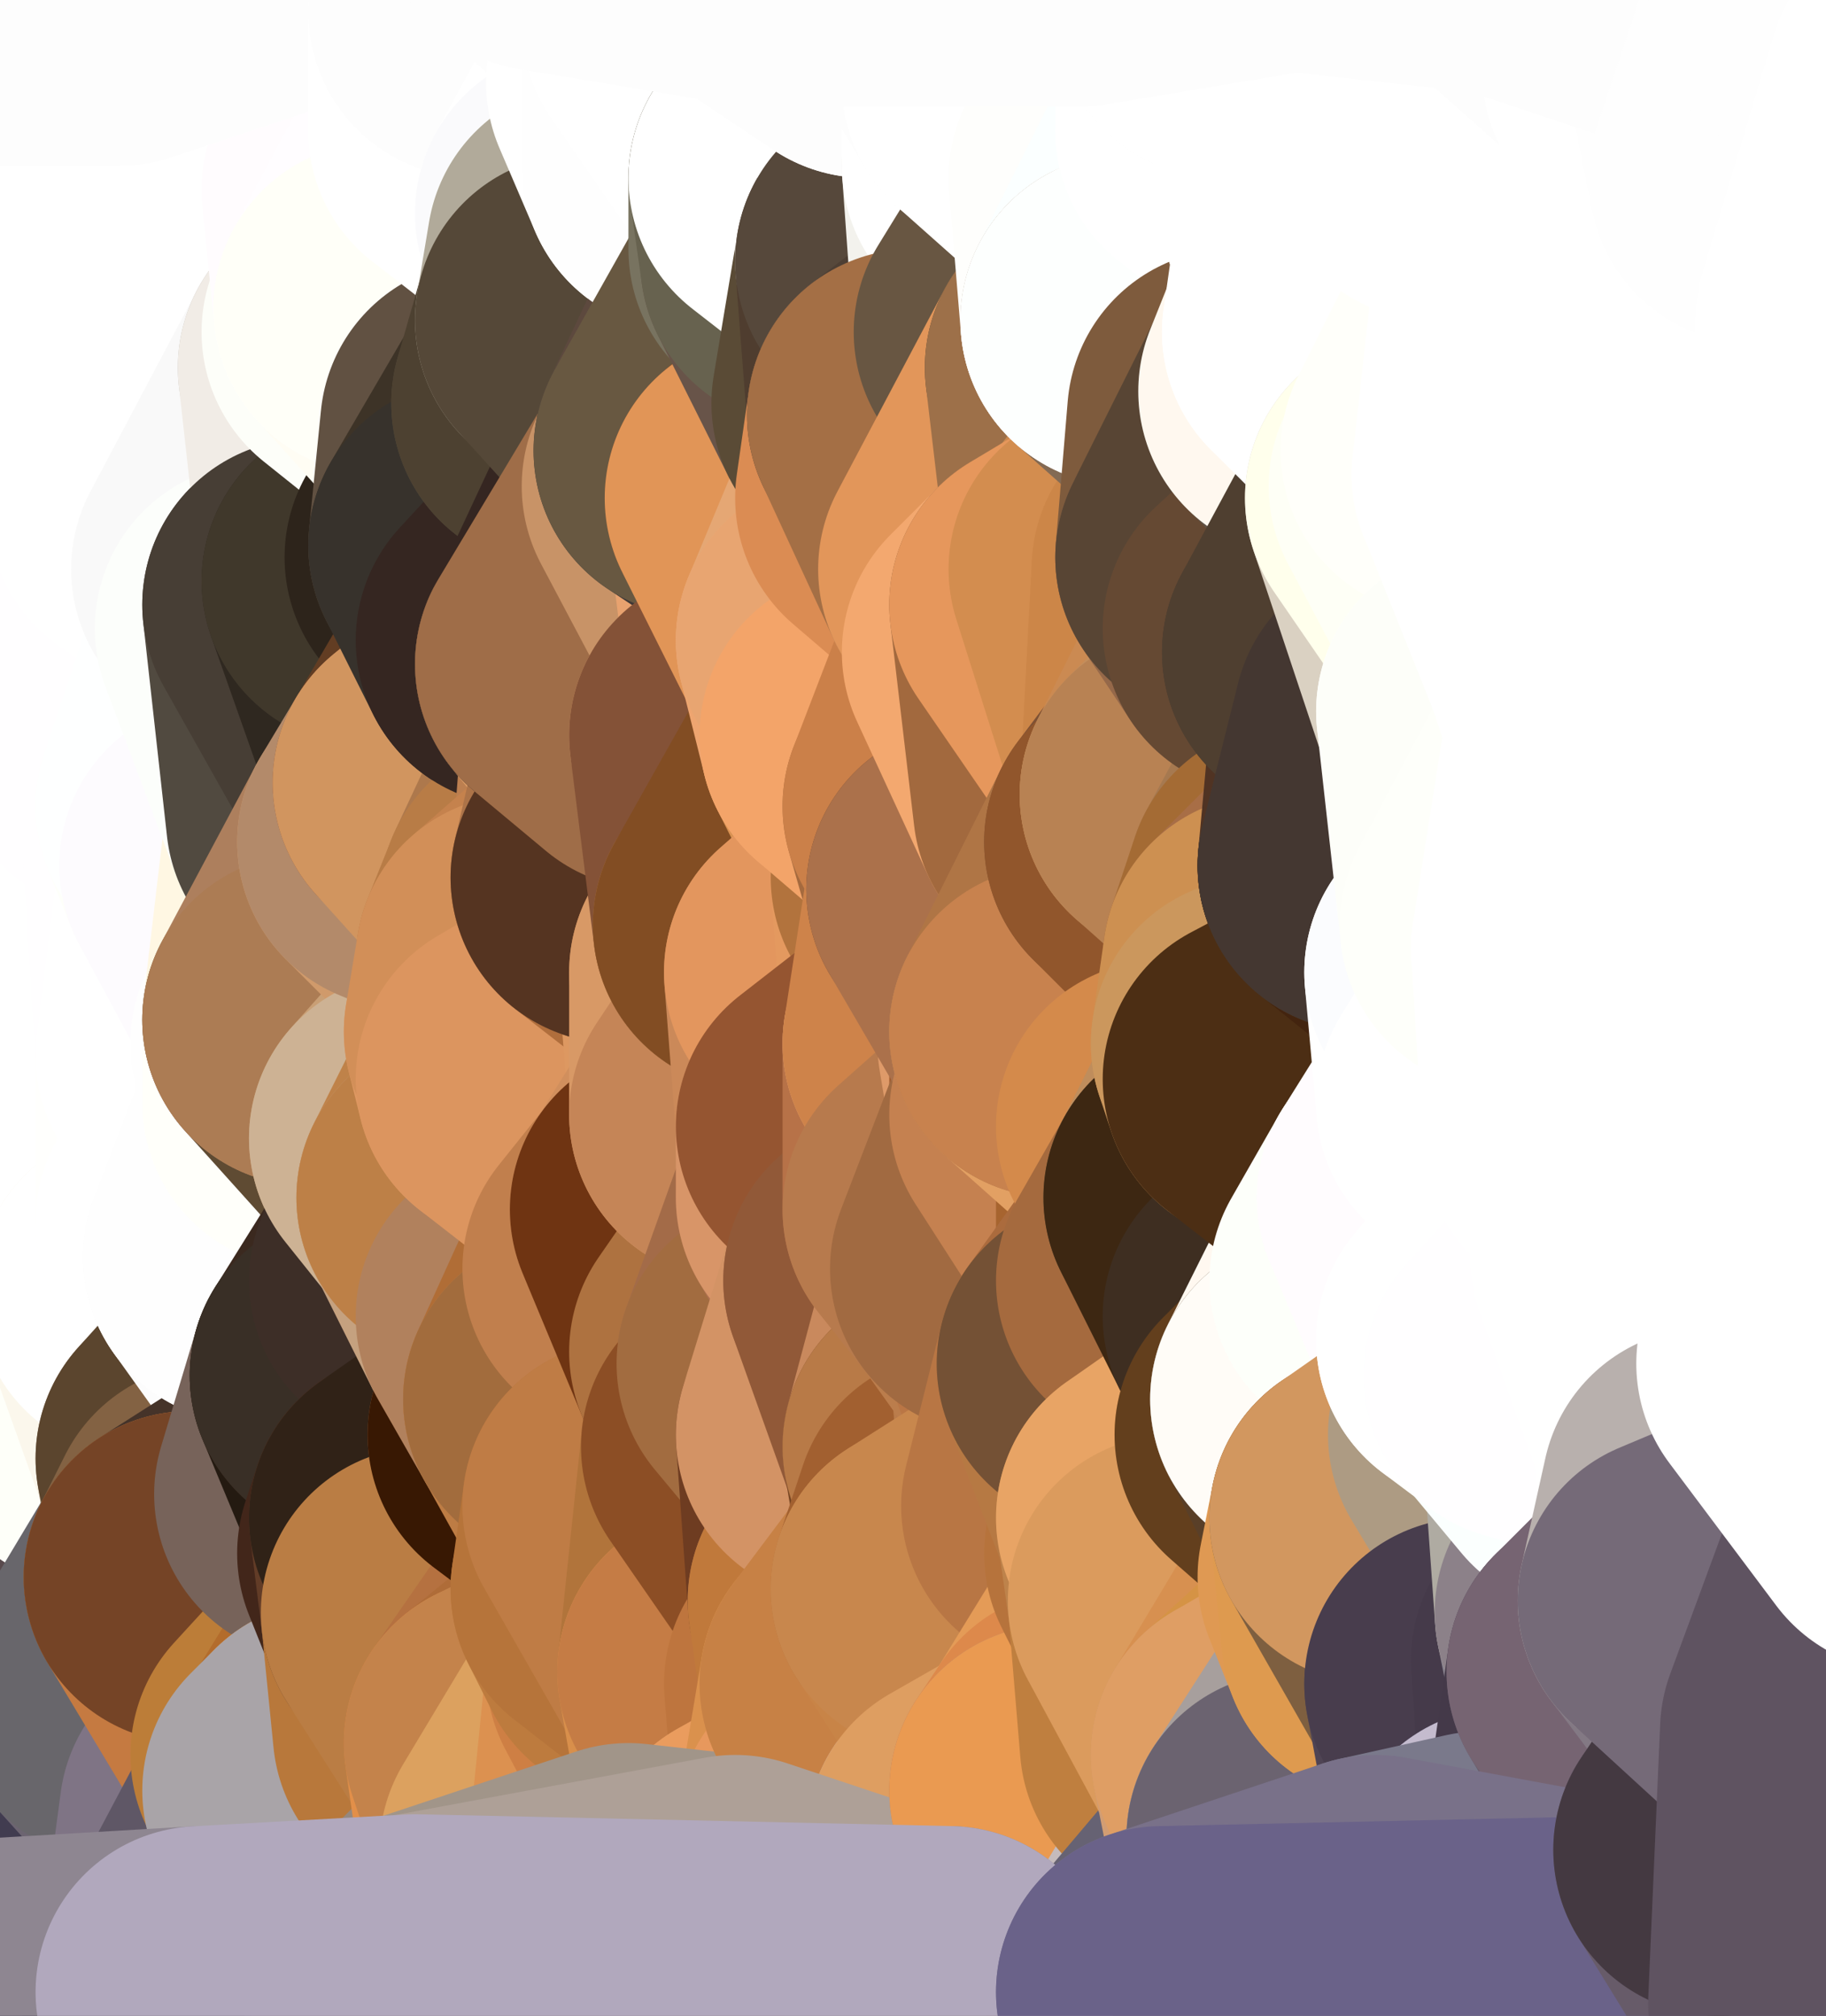 <?xml version="1.0" standalone="yes"?>
<svg width="154" height="170" xmlns="http://www.w3.org/2000/svg" version="1.1" ><rect width="100%" height="100%" fill="#333333" stroke="none"/><polygon points="-9,60 -9,160 -5,103" fill="rgba(254, 254, 254, 1)" stroke="rgba(254, 254, 254, 1)" stroke-width="28" stroke-linejoin="round"/>
		<polygon points="-9,60 -6,40 -4,3" fill="rgba(254, 254, 254, 1)" stroke="rgba(254, 254, 254, 1)" stroke-width="28" stroke-linejoin="round"/>
		<polygon points="-9,60 -5,103 -1,80" fill="rgba(254, 254, 254, 1)" stroke="rgba(254, 254, 254, 1)" stroke-width="28" stroke-linejoin="round"/>
		<polygon points="-9,160 0,169 0,163" fill="rgba(87, 79, 90, 1)" stroke="rgba(87, 79, 90, 1)" stroke-width="28" stroke-linejoin="round"/>
		<polygon points="-5,103 -9,160 0,123" fill="rgba(244, 251, 244, 1)" stroke="rgba(244, 251, 244, 1)" stroke-width="28" stroke-linejoin="round"/>
		<polygon points="-9,160 -1,140 0,123" fill="rgba(135, 124, 138, 1)" stroke="rgba(135, 124, 138, 1)" stroke-width="28" stroke-linejoin="round"/>
		<polygon points="-1,80 -5,103 0,83" fill="rgba(254, 254, 254, 1)" stroke="rgba(254, 254, 254, 1)" stroke-width="28" stroke-linejoin="round"/>
		<polygon points="-5,103 0,123 3,113" fill="rgba(254, 254, 255, 1)" stroke="rgba(254, 254, 255, 1)" stroke-width="28" stroke-linejoin="round"/>
		<polygon points="-9,60 -1,80 0,63" fill="rgba(254, 254, 254, 1)" stroke="rgba(254, 254, 254, 1)" stroke-width="28" stroke-linejoin="round"/>
		<polygon points="-4,3 4,20 4,13" fill="rgba(254, 254, 254, 1)" stroke="rgba(254, 254, 254, 1)" stroke-width="28" stroke-linejoin="round"/>
		<polygon points="-4,3 -6,40 4,20" fill="rgba(254, 254, 254, 1)" stroke="rgba(254, 254, 254, 1)" stroke-width="28" stroke-linejoin="round"/>
		<polygon points="4,20 -6,40 5,23" fill="rgba(254, 254, 254, 1)" stroke="rgba(254, 254, 254, 1)" stroke-width="28" stroke-linejoin="round"/>
		<polygon points="-6,40 -9,60 2,43" fill="rgba(254, 254, 254, 1)" stroke="rgba(254, 254, 254, 1)" stroke-width="28" stroke-linejoin="round"/>
		<polygon points="-9,60 0,63 8,53" fill="rgba(254, 254, 254, 1)" stroke="rgba(254, 254, 254, 1)" stroke-width="28" stroke-linejoin="round"/>
		<polygon points="2,43 -9,60 8,53" fill="rgba(254, 254, 254, 1)" stroke="rgba(254, 254, 254, 1)" stroke-width="28" stroke-linejoin="round"/>
		<polygon points="0,83 -5,103 8,93" fill="rgba(254, 254, 254, 1)" stroke="rgba(254, 254, 254, 1)" stroke-width="28" stroke-linejoin="round"/>
		<polygon points="-5,103 8,100 8,93" fill="rgba(254, 254, 254, 1)" stroke="rgba(254, 254, 254, 1)" stroke-width="28" stroke-linejoin="round"/>
		<polygon points="-1,140 -9,160 8,153" fill="rgba(83, 74, 91, 1)" stroke="rgba(83, 74, 91, 1)" stroke-width="28" stroke-linejoin="round"/>
		<polygon points="-9,160 0,163 8,153" fill="rgba(89, 83, 111, 1)" stroke="rgba(89, 83, 111, 1)" stroke-width="28" stroke-linejoin="round"/>
		<polygon points="3,113 0,123 8,120" fill="rgba(254, 254, 254, 1)" stroke="rgba(254, 254, 254, 1)" stroke-width="28" stroke-linejoin="round"/>
		<polygon points="-1,80 0,83 7,83" fill="rgba(254, 254, 254, 1)" stroke="rgba(254, 254, 254, 1)" stroke-width="28" stroke-linejoin="round"/>
		<polygon points="0,0 -4,3 4,13" fill="rgba(253, 253, 253, 1)" stroke="rgba(253, 253, 253, 1)" stroke-width="28" stroke-linejoin="round"/>
		<polygon points="0,123 -1,140 9,133" fill="rgba(255, 255, 255, 1)" stroke="rgba(255, 255, 255, 1)" stroke-width="28" stroke-linejoin="round"/>
		<polygon points="7,83 0,83 8,93" fill="rgba(253, 253, 253, 1)" stroke="rgba(253, 253, 253, 1)" stroke-width="28" stroke-linejoin="round"/>
		<polygon points="7,143 -1,140 8,153" fill="rgba(94, 82, 104, 1)" stroke="rgba(94, 82, 104, 1)" stroke-width="28" stroke-linejoin="round"/>
		<polygon points="-1,140 7,143 9,133" fill="rgba(140, 128, 138, 1)" stroke="rgba(140, 128, 138, 1)" stroke-width="28" stroke-linejoin="round"/>
		<polygon points="-5,103 3,113 8,100" fill="rgba(254, 254, 254, 1)" stroke="rgba(254, 254, 254, 1)" stroke-width="28" stroke-linejoin="round"/>
		<polygon points="-6,40 2,43 11,33" fill="rgba(255, 255, 255, 1)" stroke="rgba(255, 255, 255, 1)" stroke-width="28" stroke-linejoin="round"/>
		<polygon points="5,23 -6,40 11,33" fill="rgba(254, 254, 254, 1)" stroke="rgba(254, 254, 254, 1)" stroke-width="28" stroke-linejoin="round"/>
		<polygon points="8,53 0,63 10,63" fill="rgba(255, 255, 255, 1)" stroke="rgba(255, 255, 255, 1)" stroke-width="28" stroke-linejoin="round"/>
		<polygon points="8,100 3,113 12,109" fill="rgba(255, 255, 255, 1)" stroke="rgba(255, 255, 255, 1)" stroke-width="28" stroke-linejoin="round"/>
		<polygon points="0,0 4,13 10,0" fill="rgba(252, 252, 252, 1)" stroke="rgba(252, 252, 252, 1)" stroke-width="28" stroke-linejoin="round"/>
		<polygon points="8,120 0,123 9,133" fill="rgba(255, 255, 255, 1)" stroke="rgba(255, 255, 255, 1)" stroke-width="28" stroke-linejoin="round"/>
		<polygon points="10,0 4,13 13,9" fill="rgba(255, 255, 255, 1)" stroke="rgba(255, 255, 255, 1)" stroke-width="28" stroke-linejoin="round"/>
		<polygon points="7,143 8,153 10,143" fill="rgba(89, 78, 95, 1)" stroke="rgba(89, 78, 95, 1)" stroke-width="28" stroke-linejoin="round"/>
		<polygon points="9,133 7,143 10,143" fill="rgba(86, 75, 83, 1)" stroke="rgba(86, 75, 83, 1)" stroke-width="28" stroke-linejoin="round"/>
		<polygon points="5,23 11,33 13,23" fill="rgba(255, 255, 255, 1)" stroke="rgba(255, 255, 255, 1)" stroke-width="28" stroke-linejoin="round"/>
		<polygon points="4,20 5,23 13,23" fill="rgba(255, 255, 255, 1)" stroke="rgba(255, 255, 255, 1)" stroke-width="28" stroke-linejoin="round"/>
		<polygon points="2,43 8,53 13,43" fill="rgba(255, 255, 255, 1)" stroke="rgba(255, 255, 255, 1)" stroke-width="28" stroke-linejoin="round"/>
		<polygon points="11,33 2,43 13,43" fill="rgba(255, 255, 255, 1)" stroke="rgba(255, 255, 255, 1)" stroke-width="28" stroke-linejoin="round"/>
		<polygon points="3,113 8,120 12,109" fill="rgba(255, 255, 253, 1)" stroke="rgba(255, 255, 253, 1)" stroke-width="28" stroke-linejoin="round"/>
		<polygon points="0,63 -1,80 10,63" fill="rgba(255, 255, 255, 1)" stroke="rgba(255, 255, 255, 1)" stroke-width="28" stroke-linejoin="round"/>
		<polygon points="-1,80 7,83 16,73" fill="rgba(255, 255, 255, 1)" stroke="rgba(255, 255, 255, 1)" stroke-width="28" stroke-linejoin="round"/>
		<polygon points="10,63 -1,80 16,73" fill="rgba(255, 255, 255, 1)" stroke="rgba(255, 255, 255, 1)" stroke-width="28" stroke-linejoin="round"/>
		<polygon points="8,120 9,133 17,123" fill="rgba(255, 255, 251, 1)" stroke="rgba(255, 255, 251, 1)" stroke-width="28" stroke-linejoin="round"/>
		<polygon points="7,83 8,93 17,89" fill="rgba(255, 255, 255, 1)" stroke="rgba(255, 255, 255, 1)" stroke-width="28" stroke-linejoin="round"/>
		<polygon points="0,163 0,169 17,168" fill="rgba(79, 71, 86, 1)" stroke="rgba(79, 71, 86, 1)" stroke-width="28" stroke-linejoin="round"/>
		<polygon points="8,100 12,109 17,103" fill="rgba(255, 255, 255, 1)" stroke="rgba(255, 255, 255, 1)" stroke-width="28" stroke-linejoin="round"/>
		<polygon points="10,63 16,73 17,68" fill="rgba(255, 255, 255, 1)" stroke="rgba(255, 255, 255, 1)" stroke-width="28" stroke-linejoin="round"/>
		<polygon points="11,33 13,43 14,33" fill="rgba(255, 255, 255, 1)" stroke="rgba(255, 255, 255, 1)" stroke-width="28" stroke-linejoin="round"/>
		<polygon points="13,23 11,33 14,33" fill="rgba(255, 255, 255, 1)" stroke="rgba(255, 255, 255, 1)" stroke-width="28" stroke-linejoin="round"/>
		<polygon points="4,13 4,20 13,23" fill="rgba(255, 255, 255, 1)" stroke="rgba(255, 255, 255, 1)" stroke-width="28" stroke-linejoin="round"/>
		<polygon points="9,133 16,133 18,129" fill="rgba(154, 143, 121, 1)" stroke="rgba(154, 143, 121, 1)" stroke-width="28" stroke-linejoin="round"/>
		<polygon points="17,123 9,133 18,129" fill="rgba(252, 246, 222, 1)" stroke="rgba(252, 246, 222, 1)" stroke-width="28" stroke-linejoin="round"/>
		<polygon points="8,153 0,163 17,168" fill="rgba(76, 74, 88, 1)" stroke="rgba(76, 74, 88, 1)" stroke-width="28" stroke-linejoin="round"/>
		<polygon points="9,133 10,143 16,133" fill="rgba(89, 74, 77, 1)" stroke="rgba(89, 74, 77, 1)" stroke-width="28" stroke-linejoin="round"/>
		<polygon points="13,9 4,13 13,23" fill="rgba(255, 255, 255, 1)" stroke="rgba(255, 255, 255, 1)" stroke-width="28" stroke-linejoin="round"/>
		<polygon points="10,0 13,9 19,3" fill="rgba(255, 255, 255, 1)" stroke="rgba(255, 255, 255, 1)" stroke-width="28" stroke-linejoin="round"/>
		<polygon points="13,43 8,53 20,48" fill="rgba(255, 255, 255, 1)" stroke="rgba(255, 255, 255, 1)" stroke-width="28" stroke-linejoin="round"/>
		<polygon points="17,68 16,73 19,73" fill="rgba(255, 254, 255, 1)" stroke="rgba(255, 254, 255, 1)" stroke-width="28" stroke-linejoin="round"/>
		<polygon points="10,143 8,153 19,153" fill="rgba(124, 114, 125, 1)" stroke="rgba(124, 114, 125, 1)" stroke-width="28" stroke-linejoin="round"/>
		<polygon points="17,103 12,109 21,106" fill="rgba(255, 255, 255, 1)" stroke="rgba(255, 255, 255, 1)" stroke-width="28" stroke-linejoin="round"/>
		<polygon points="12,109 8,120 17,123" fill="rgba(254, 255, 249, 1)" stroke="rgba(254, 255, 249, 1)" stroke-width="28" stroke-linejoin="round"/>
		<polygon points="8,93 8,100 17,103" fill="rgba(255, 255, 255, 1)" stroke="rgba(255, 255, 255, 1)" stroke-width="28" stroke-linejoin="round"/>
		<polygon points="8,53 10,63 22,53" fill="rgba(255, 255, 255, 1)" stroke="rgba(255, 255, 255, 1)" stroke-width="28" stroke-linejoin="round"/>
		<polygon points="20,48 8,53 22,53" fill="rgba(255, 254, 255, 1)" stroke="rgba(255, 254, 255, 1)" stroke-width="28" stroke-linejoin="round"/>
		<polygon points="19,3 13,9 22,6" fill="rgba(255, 255, 255, 1)" stroke="rgba(255, 255, 255, 1)" stroke-width="28" stroke-linejoin="round"/>
		<polygon points="13,9 13,23 22,13" fill="rgba(255, 255, 255, 1)" stroke="rgba(255, 255, 255, 1)" stroke-width="28" stroke-linejoin="round"/>
		<polygon points="8,153 17,168 19,153" fill="rgba(65, 60, 80, 1)" stroke="rgba(65, 60, 80, 1)" stroke-width="28" stroke-linejoin="round"/>
		<polygon points="8,93 17,103 17,89" fill="rgba(255, 255, 255, 1)" stroke="rgba(255, 255, 255, 1)" stroke-width="28" stroke-linejoin="round"/>
		<polygon points="13,23 14,33 23,29" fill="rgba(255, 255, 255, 1)" stroke="rgba(255, 255, 255, 1)" stroke-width="28" stroke-linejoin="round"/>
		<polygon points="13,9 22,13 22,6" fill="rgba(255, 255, 255, 1)" stroke="rgba(255, 255, 255, 1)" stroke-width="28" stroke-linejoin="round"/>
		<polygon points="16,73 7,83 17,89" fill="rgba(255, 255, 255, 1)" stroke="rgba(255, 255, 255, 1)" stroke-width="28" stroke-linejoin="round"/>
		<polygon points="10,143 19,153 25,148" fill="rgba(108, 100, 113, 1)" stroke="rgba(108, 100, 113, 1)" stroke-width="28" stroke-linejoin="round"/>
		<polygon points="10,63 17,68 22,53" fill="rgba(255, 254, 255, 1)" stroke="rgba(255, 254, 255, 1)" stroke-width="28" stroke-linejoin="round"/>
		<polygon points="16,73 17,89 19,73" fill="rgba(255, 254, 255, 1)" stroke="rgba(255, 254, 255, 1)" stroke-width="28" stroke-linejoin="round"/>
		<polygon points="20,48 22,53 26,51" fill="rgba(254, 255, 255, 1)" stroke="rgba(254, 255, 255, 1)" stroke-width="28" stroke-linejoin="round"/>
		<polygon points="17,89 25,88 26,86" fill="rgba(255, 255, 255, 1)" stroke="rgba(255, 255, 255, 1)" stroke-width="28" stroke-linejoin="round"/>
		<polygon points="12,109 17,123 26,113" fill="rgba(251, 247, 236, 1)" stroke="rgba(251, 247, 236, 1)" stroke-width="28" stroke-linejoin="round"/>
		<polygon points="21,106 12,109 26,113" fill="rgba(255, 255, 255, 1)" stroke="rgba(255, 255, 255, 1)" stroke-width="28" stroke-linejoin="round"/>
		<polygon points="25,148 19,153 26,151" fill="rgba(175, 165, 176, 1)" stroke="rgba(175, 165, 176, 1)" stroke-width="28" stroke-linejoin="round"/>
		<polygon points="17,89 17,103 26,93" fill="rgba(255, 255, 253, 1)" stroke="rgba(255, 255, 253, 1)" stroke-width="28" stroke-linejoin="round"/>
		<polygon points="25,88 17,89 26,93" fill="rgba(255, 255, 255, 1)" stroke="rgba(255, 255, 255, 1)" stroke-width="28" stroke-linejoin="round"/>
		<polygon points="17,123 18,129 27,126" fill="rgba(139, 115, 91, 1)" stroke="rgba(139, 115, 91, 1)" stroke-width="28" stroke-linejoin="round"/>
		<polygon points="19,73 17,89 26,86" fill="rgba(255, 255, 255, 1)" stroke="rgba(255, 255, 255, 1)" stroke-width="28" stroke-linejoin="round"/>
		<polygon points="16,133 10,143 25,148" fill="rgba(104, 102, 107, 1)" stroke="rgba(104, 102, 107, 1)" stroke-width="28" stroke-linejoin="round"/>
		<polygon points="17,68 19,73 28,69" fill="rgba(254, 255, 250, 1)" stroke="rgba(254, 255, 250, 1)" stroke-width="28" stroke-linejoin="round"/>
		<polygon points="10,0 19,3 28,-6" fill="rgba(253, 253, 253, 1)" stroke="rgba(253, 253, 253, 1)" stroke-width="28" stroke-linejoin="round"/>
		<polygon points="25,148 26,151 28,149" fill="rgba(133, 114, 108, 1)" stroke="rgba(133, 114, 108, 1)" stroke-width="28" stroke-linejoin="round"/>
		<polygon points="17,103 21,106 26,93" fill="rgba(255, 255, 255, 1)" stroke="rgba(255, 255, 255, 1)" stroke-width="28" stroke-linejoin="round"/>
		<polygon points="22,13 13,23 23,29" fill="rgba(255, 255, 255, 1)" stroke="rgba(255, 255, 255, 1)" stroke-width="28" stroke-linejoin="round"/>
		<polygon points="26,113 17,123 27,126" fill="rgba(91, 69, 46, 1)" stroke="rgba(91, 69, 46, 1)" stroke-width="28" stroke-linejoin="round"/>
		<polygon points="14,33 13,43 20,48" fill="rgba(255, 255, 255, 1)" stroke="rgba(255, 255, 255, 1)" stroke-width="28" stroke-linejoin="round"/>
		<polygon points="23,29 29,31 31,28" fill="rgba(254, 254, 254, 1)" stroke="rgba(254, 254, 254, 1)" stroke-width="28" stroke-linejoin="round"/>
		<polygon points="26,113 27,126 30,116" fill="rgba(93, 73, 64, 1)" stroke="rgba(93, 73, 64, 1)" stroke-width="28" stroke-linejoin="round"/>
		<polygon points="22,53 17,68 28,69" fill="rgba(254, 255, 255, 1)" stroke="rgba(254, 255, 255, 1)" stroke-width="28" stroke-linejoin="round"/>
		<polygon points="19,3 22,6 28,-6" fill="rgba(253, 253, 253, 1)" stroke="rgba(253, 253, 253, 1)" stroke-width="28" stroke-linejoin="round"/>
		<polygon points="14,33 20,48 23,29" fill="rgba(255, 255, 255, 1)" stroke="rgba(255, 255, 255, 1)" stroke-width="28" stroke-linejoin="round"/>
		<polygon points="31,16 23,29 32,26" fill="rgba(255, 255, 255, 1)" stroke="rgba(255, 255, 255, 1)" stroke-width="28" stroke-linejoin="round"/>
		<polygon points="23,29 31,28 32,26" fill="rgba(254, 254, 254, 1)" stroke="rgba(254, 254, 254, 1)" stroke-width="28" stroke-linejoin="round"/>
		<polygon points="20,48 26,51 31,49" fill="rgba(254, 255, 253, 1)" stroke="rgba(254, 255, 253, 1)" stroke-width="28" stroke-linejoin="round"/>
		<polygon points="22,13 23,29 31,16" fill="rgba(255, 255, 255, 1)" stroke="rgba(255, 255, 255, 1)" stroke-width="28" stroke-linejoin="round"/>
		<polygon points="23,29 20,48 29,31" fill="rgba(255, 255, 255, 1)" stroke="rgba(255, 255, 255, 1)" stroke-width="28" stroke-linejoin="round"/>
		<polygon points="19,73 26,86 28,69" fill="rgba(253, 251, 254, 1)" stroke="rgba(253, 251, 254, 1)" stroke-width="28" stroke-linejoin="round"/>
		<polygon points="18,129 16,133 27,126" fill="rgba(131, 98, 67, 1)" stroke="rgba(131, 98, 67, 1)" stroke-width="28" stroke-linejoin="round"/>
		<polygon points="27,126 34,131 35,128" fill="rgba(53, 42, 40, 1)" stroke="rgba(53, 42, 40, 1)" stroke-width="28" stroke-linejoin="round"/>
		<polygon points="26,113 30,116 35,108" fill="rgba(58, 49, 40, 1)" stroke="rgba(58, 49, 40, 1)" stroke-width="28" stroke-linejoin="round"/>
		<polygon points="21,106 26,113 35,108" fill="rgba(252, 252, 252, 1)" stroke="rgba(252, 252, 252, 1)" stroke-width="28" stroke-linejoin="round"/>
		<polygon points="28,69 34,71 35,67" fill="rgba(91, 73, 53, 1)" stroke="rgba(91, 73, 53, 1)" stroke-width="28" stroke-linejoin="round"/>
		<polygon points="27,126 16,133 34,131" fill="rgba(69, 51, 41, 1)" stroke="rgba(69, 51, 41, 1)" stroke-width="28" stroke-linejoin="round"/>
		<polygon points="22,6 22,13 31,16" fill="rgba(255, 255, 255, 1)" stroke="rgba(255, 255, 255, 1)" stroke-width="28" stroke-linejoin="round"/>
		<polygon points="19,153 17,168 26,151" fill="rgba(127, 116, 133, 1)" stroke="rgba(127, 116, 133, 1)" stroke-width="28" stroke-linejoin="round"/>
		<polygon points="16,133 25,148 36,136" fill="rgba(197, 122, 65, 1)" stroke="rgba(197, 122, 65, 1)" stroke-width="28" stroke-linejoin="round"/>
		<polygon points="34,131 16,133 36,136" fill="rgba(117, 68, 38, 1)" stroke="rgba(117, 68, 38, 1)" stroke-width="28" stroke-linejoin="round"/>
		<polygon points="26,151 17,168 35,167" fill="rgba(95, 87, 102, 1)" stroke="rgba(95, 87, 102, 1)" stroke-width="28" stroke-linejoin="round"/>
		<polygon points="26,93 21,106 35,96" fill="rgba(254, 254, 254, 1)" stroke="rgba(254, 254, 254, 1)" stroke-width="28" stroke-linejoin="round"/>
		<polygon points="29,31 20,48 31,49" fill="rgba(249, 249, 249, 1)" stroke="rgba(249, 249, 249, 1)" stroke-width="28" stroke-linejoin="round"/>
		<polygon points="25,88 26,93 26,86" fill="rgba(254, 254, 254, 1)" stroke="rgba(254, 254, 254, 1)" stroke-width="28" stroke-linejoin="round"/>
		<polygon points="22,6 31,16 37,8" fill="rgba(255, 255, 255, 1)" stroke="rgba(255, 255, 255, 1)" stroke-width="28" stroke-linejoin="round"/>
		<polygon points="25,148 28,149 36,136" fill="rgba(188, 125, 56, 1)" stroke="rgba(188, 125, 56, 1)" stroke-width="28" stroke-linejoin="round"/>
		<polygon points="21,106 35,108 35,96" fill="rgba(254, 254, 254, 1)" stroke="rgba(254, 254, 254, 1)" stroke-width="28" stroke-linejoin="round"/>
		<polygon points="28,69 26,86 34,71" fill="rgba(255, 247, 227, 1)" stroke="rgba(255, 247, 227, 1)" stroke-width="28" stroke-linejoin="round"/>
		<polygon points="26,51 22,53 28,69" fill="rgba(252, 254, 251, 1)" stroke="rgba(252, 254, 251, 1)" stroke-width="28" stroke-linejoin="round"/>
		<polygon points="36,136 28,149 37,146" fill="rgba(179, 108, 44, 1)" stroke="rgba(179, 108, 44, 1)" stroke-width="28" stroke-linejoin="round"/>
		<polygon points="28,-6 22,6 37,8" fill="rgba(255, 255, 255, 1)" stroke="rgba(255, 255, 255, 1)" stroke-width="28" stroke-linejoin="round"/>
		<polygon points="30,116 27,126 35,128" fill="rgba(119, 99, 90, 1)" stroke="rgba(119, 99, 90, 1)" stroke-width="28" stroke-linejoin="round"/>
		<polygon points="26,51 28,69 35,67" fill="rgba(81, 74, 64, 1)" stroke="rgba(81, 74, 64, 1)" stroke-width="28" stroke-linejoin="round"/>
		<polygon points="35,96 35,108 39,101" fill="rgba(94, 77, 59, 1)" stroke="rgba(94, 77, 59, 1)" stroke-width="28" stroke-linejoin="round"/>
		<polygon points="26,86 26,93 35,96" fill="rgba(255, 255, 250, 1)" stroke="rgba(255, 255, 250, 1)" stroke-width="28" stroke-linejoin="round"/>
		<polygon points="28,-6 37,8 40,1" fill="rgba(253, 253, 253, 1)" stroke="rgba(253, 253, 253, 1)" stroke-width="28" stroke-linejoin="round"/>
		<polygon points="37,8 31,16 40,11" fill="rgba(255, 255, 255, 1)" stroke="rgba(255, 255, 255, 1)" stroke-width="28" stroke-linejoin="round"/>
		<polygon points="31,28 29,31 41,36" fill="rgba(252, 252, 250, 1)" stroke="rgba(252, 252, 250, 1)" stroke-width="28" stroke-linejoin="round"/>
		<polygon points="29,31 38,47 41,36" fill="rgba(189, 184, 178, 1)" stroke="rgba(189, 184, 178, 1)" stroke-width="28" stroke-linejoin="round"/>
		<polygon points="38,47 40,46 41,36" fill="rgba(96, 80, 65, 1)" stroke="rgba(96, 80, 65, 1)" stroke-width="28" stroke-linejoin="round"/>
		<polygon points="29,31 31,49 38,47" fill="rgba(241, 236, 230, 1)" stroke="rgba(241, 236, 230, 1)" stroke-width="28" stroke-linejoin="round"/>
		<polygon points="35,67 34,71 37,66" fill="rgba(63, 44, 29, 1)" stroke="rgba(63, 44, 29, 1)" stroke-width="28" stroke-linejoin="round"/>
		<polygon points="31,49 35,67 37,66" fill="rgba(51, 41, 32, 1)" stroke="rgba(51, 41, 32, 1)" stroke-width="28" stroke-linejoin="round"/>
		<polygon points="31,49 26,51 35,67" fill="rgba(71, 62, 53, 1)" stroke="rgba(71, 62, 53, 1)" stroke-width="28" stroke-linejoin="round"/>
		<polygon points="26,86 35,96 43,87" fill="rgba(95, 75, 51, 1)" stroke="rgba(95, 75, 51, 1)" stroke-width="28" stroke-linejoin="round"/>
		<polygon points="34,71 26,86 44,81" fill="rgba(173, 127, 93, 1)" stroke="rgba(173, 127, 93, 1)" stroke-width="28" stroke-linejoin="round"/>
		<polygon points="26,86 43,87 44,81" fill="rgba(172, 124, 84, 1)" stroke="rgba(172, 124, 84, 1)" stroke-width="28" stroke-linejoin="round"/>
		<polygon points="43,87 35,96 44,91" fill="rgba(201, 159, 117, 1)" stroke="rgba(201, 159, 117, 1)" stroke-width="28" stroke-linejoin="round"/>
		<polygon points="43,147 37,146 44,154" fill="rgba(195, 111, 47, 1)" stroke="rgba(195, 111, 47, 1)" stroke-width="28" stroke-linejoin="round"/>
		<polygon points="28,149 35,167 44,154" fill="rgba(157, 139, 135, 1)" stroke="rgba(157, 139, 135, 1)" stroke-width="28" stroke-linejoin="round"/>
		<polygon points="37,146 28,149 44,154" fill="rgba(224, 150, 75, 1)" stroke="rgba(224, 150, 75, 1)" stroke-width="28" stroke-linejoin="round"/>
		<polygon points="31,49 37,66 44,54" fill="rgba(47, 40, 32, 1)" stroke="rgba(47, 40, 32, 1)" stroke-width="28" stroke-linejoin="round"/>
		<polygon points="38,47 31,49 44,54" fill="rgba(64, 56, 43, 1)" stroke="rgba(64, 56, 43, 1)" stroke-width="28" stroke-linejoin="round"/>
		<polygon points="32,26 31,28 41,36" fill="rgba(253, 254, 249, 1)" stroke="rgba(253, 254, 249, 1)" stroke-width="28" stroke-linejoin="round"/>
		<polygon points="28,149 26,151 35,167" fill="rgba(169, 164, 168, 1)" stroke="rgba(169, 164, 168, 1)" stroke-width="28" stroke-linejoin="round"/>
		<polygon points="30,116 35,128 45,121" fill="rgba(36, 26, 17, 1)" stroke="rgba(36, 26, 17, 1)" stroke-width="28" stroke-linejoin="round"/>
		<polygon points="35,108 30,116 44,111" fill="rgba(59, 41, 31, 1)" stroke="rgba(59, 41, 31, 1)" stroke-width="28" stroke-linejoin="round"/>
		<polygon points="40,46 38,47 44,54" fill="rgba(45, 36, 27, 1)" stroke="rgba(45, 36, 27, 1)" stroke-width="28" stroke-linejoin="round"/>
		<polygon points="34,71 44,81 46,76" fill="rgba(208, 154, 107, 1)" stroke="rgba(208, 154, 107, 1)" stroke-width="28" stroke-linejoin="round"/>
		<polygon points="28,-6 40,1 46,-8" fill="rgba(253, 253, 253, 1)" stroke="rgba(253, 253, 253, 1)" stroke-width="28" stroke-linejoin="round"/>
		<polygon points="44,111 30,116 45,121" fill="rgba(57, 47, 38, 1)" stroke="rgba(57, 47, 38, 1)" stroke-width="28" stroke-linejoin="round"/>
		<polygon points="39,101 35,108 44,111" fill="rgba(61, 46, 39, 1)" stroke="rgba(61, 46, 39, 1)" stroke-width="28" stroke-linejoin="round"/>
		<polygon points="35,96 39,101 44,91" fill="rgba(205, 178, 148, 1)" stroke="rgba(205, 178, 148, 1)" stroke-width="28" stroke-linejoin="round"/>
		<polygon points="35,128 34,131 36,136" fill="rgba(66, 38, 26, 1)" stroke="rgba(66, 38, 26, 1)" stroke-width="28" stroke-linejoin="round"/>
		<polygon points="37,66 34,71 46,76" fill="rgba(179, 138, 106, 1)" stroke="rgba(179, 138, 106, 1)" stroke-width="28" stroke-linejoin="round"/>
		<polygon points="44,154 35,167 46,156" fill="rgba(153, 123, 97, 1)" stroke="rgba(153, 123, 97, 1)" stroke-width="28" stroke-linejoin="round"/>
		<polygon points="36,136 37,146 43,147" fill="rgba(184, 120, 59, 1)" stroke="rgba(184, 120, 59, 1)" stroke-width="28" stroke-linejoin="round"/>
		<polygon points="37,8 40,11 40,1" fill="rgba(255, 255, 255, 1)" stroke="rgba(255, 255, 255, 1)" stroke-width="28" stroke-linejoin="round"/>
		<polygon points="44,111 45,121 48,118" fill="rgba(51, 41, 32, 1)" stroke="rgba(51, 41, 32, 1)" stroke-width="28" stroke-linejoin="round"/>
		<polygon points="31,16 32,26 40,11" fill="rgba(255, 252, 254, 1)" stroke="rgba(255, 252, 254, 1)" stroke-width="28" stroke-linejoin="round"/>
		<polygon points="32,26 41,36 49,27" fill="rgba(255, 253, 244, 1)" stroke="rgba(255, 253, 244, 1)" stroke-width="28" stroke-linejoin="round"/>
		<polygon points="41,36 47,34 49,27" fill="rgba(110, 93, 77, 1)" stroke="rgba(110, 93, 77, 1)" stroke-width="28" stroke-linejoin="round"/>
		<polygon points="40,11 32,26 49,18" fill="rgba(255, 253, 255, 1)" stroke="rgba(255, 253, 255, 1)" stroke-width="28" stroke-linejoin="round"/>
		<polygon points="49,18 32,26 50,21" fill="rgba(253, 255, 252, 1)" stroke="rgba(253, 255, 252, 1)" stroke-width="28" stroke-linejoin="round"/>
		<polygon points="32,26 49,27 50,21" fill="rgba(255, 255, 248, 1)" stroke="rgba(255, 255, 248, 1)" stroke-width="28" stroke-linejoin="round"/>
		<polygon points="44,54 37,66 49,56" fill="rgba(98, 61, 35, 1)" stroke="rgba(98, 61, 35, 1)" stroke-width="28" stroke-linejoin="round"/>
		<polygon points="0,0 10,0 28,-6" fill="rgba(253, 253, 253, 1)" stroke="rgba(253, 253, 253, 1)" stroke-width="28" stroke-linejoin="round"/>
		<polygon points="35,128 36,136 52,134" fill="rgba(98, 60, 39, 1)" stroke="rgba(98, 60, 39, 1)" stroke-width="28" stroke-linejoin="round"/>
		<polygon points="45,121 35,128 52,134" fill="rgba(48, 34, 23, 1)" stroke="rgba(48, 34, 23, 1)" stroke-width="28" stroke-linejoin="round"/>
		<polygon points="49,56 37,66 53,61" fill="rgba(194, 132, 91, 1)" stroke="rgba(194, 132, 91, 1)" stroke-width="28" stroke-linejoin="round"/>
		<polygon points="45,121 52,134 53,127" fill="rgba(153, 95, 57, 1)" stroke="rgba(153, 95, 57, 1)" stroke-width="28" stroke-linejoin="round"/>
		<polygon points="44,91 39,101 53,98" fill="rgba(191, 130, 73, 1)" stroke="rgba(191, 130, 73, 1)" stroke-width="28" stroke-linejoin="round"/>
		<polygon points="39,101 44,111 53,107" fill="rgba(197, 161, 127, 1)" stroke="rgba(197, 161, 127, 1)" stroke-width="28" stroke-linejoin="round"/>
		<polygon points="36,136 43,147 52,134" fill="rgba(186, 125, 68, 1)" stroke="rgba(186, 125, 68, 1)" stroke-width="28" stroke-linejoin="round"/>
		<polygon points="41,36 40,46 47,34" fill="rgba(97, 81, 66, 1)" stroke="rgba(97, 81, 66, 1)" stroke-width="28" stroke-linejoin="round"/>
		<polygon points="52,134 43,147 54,138" fill="rgba(181, 113, 64, 1)" stroke="rgba(181, 113, 64, 1)" stroke-width="28" stroke-linejoin="round"/>
		<polygon points="46,156 35,167 53,161" fill="rgba(149, 136, 127, 1)" stroke="rgba(149, 136, 127, 1)" stroke-width="28" stroke-linejoin="round"/>
		<polygon points="39,101 53,107 53,98" fill="rgba(189, 128, 71, 1)" stroke="rgba(189, 128, 71, 1)" stroke-width="28" stroke-linejoin="round"/>
		<polygon points="40,1 40,11 55,7" fill="rgba(255, 255, 255, 1)" stroke="rgba(255, 255, 255, 1)" stroke-width="28" stroke-linejoin="round"/>
		<polygon points="40,11 49,18 55,7" fill="rgba(255, 255, 255, 1)" stroke="rgba(255, 255, 255, 1)" stroke-width="28" stroke-linejoin="round"/>
		<polygon points="54,138 43,147 55,141" fill="rgba(175, 108, 56, 1)" stroke="rgba(175, 108, 56, 1)" stroke-width="28" stroke-linejoin="round"/>
		<polygon points="37,66 46,76 53,61" fill="rgba(209, 149, 95, 1)" stroke="rgba(209, 149, 95, 1)" stroke-width="28" stroke-linejoin="round"/>
		<polygon points="46,76 52,74 53,61" fill="rgba(173, 120, 76, 1)" stroke="rgba(173, 120, 76, 1)" stroke-width="28" stroke-linejoin="round"/>
		<polygon points="48,118 45,121 53,127" fill="rgba(56, 24, 3, 1)" stroke="rgba(56, 24, 3, 1)" stroke-width="28" stroke-linejoin="round"/>
		<polygon points="47,34 40,46 56,41" fill="rgba(61, 51, 39, 1)" stroke="rgba(61, 51, 39, 1)" stroke-width="28" stroke-linejoin="round"/>
		<polygon points="44,111 48,118 53,107" fill="rgba(177, 129, 93, 1)" stroke="rgba(177, 129, 93, 1)" stroke-width="28" stroke-linejoin="round"/>
		<polygon points="53,98 53,107 57,102" fill="rgba(198, 129, 72, 1)" stroke="rgba(198, 129, 72, 1)" stroke-width="28" stroke-linejoin="round"/>
		<polygon points="40,46 44,54 56,41" fill="rgba(55, 50, 44, 1)" stroke="rgba(55, 50, 44, 1)" stroke-width="28" stroke-linejoin="round"/>
		<polygon points="46,-8 40,1 55,7" fill="rgba(253, 253, 253, 1)" stroke="rgba(253, 253, 253, 1)" stroke-width="28" stroke-linejoin="round"/>
		<polygon points="46,76 44,81 52,74" fill="rgba(184, 124, 70, 1)" stroke="rgba(184, 124, 70, 1)" stroke-width="28" stroke-linejoin="round"/>
		<polygon points="46,-8 55,7 58,2" fill="rgba(253, 253, 253, 1)" stroke="rgba(253, 253, 253, 1)" stroke-width="28" stroke-linejoin="round"/>
		<polygon points="55,7 49,18 58,14" fill="rgba(255, 255, 255, 1)" stroke="rgba(255, 255, 255, 1)" stroke-width="28" stroke-linejoin="round"/>
		<polygon points="44,54 49,56 56,41" fill="rgba(53, 38, 33, 1)" stroke="rgba(53, 38, 33, 1)" stroke-width="28" stroke-linejoin="round"/>
		<polygon points="43,147 44,154 46,156" fill="rgba(226, 143, 73, 1)" stroke="rgba(226, 143, 73, 1)" stroke-width="28" stroke-linejoin="round"/>
		<polygon points="56,41 58,41 59,38" fill="rgba(67, 60, 52, 1)" stroke="rgba(67, 60, 52, 1)" stroke-width="28" stroke-linejoin="round"/>
		<polygon points="47,34 56,41 59,38" fill="rgba(83, 76, 60, 1)" stroke="rgba(83, 76, 60, 1)" stroke-width="28" stroke-linejoin="round"/>
		<polygon points="49,18 50,21 58,14" fill="rgba(250, 250, 252, 1)" stroke="rgba(250, 250, 252, 1)" stroke-width="28" stroke-linejoin="round"/>
		<polygon points="43,147 46,156 55,141" fill="rgba(196, 131, 75, 1)" stroke="rgba(196, 131, 75, 1)" stroke-width="28" stroke-linejoin="round"/>
		<polygon points="53,61 52,74 55,61" fill="rgba(188, 127, 80, 1)" stroke="rgba(188, 127, 80, 1)" stroke-width="28" stroke-linejoin="round"/>
		<polygon points="49,56 53,61 55,61" fill="rgba(216, 153, 99, 1)" stroke="rgba(216, 153, 99, 1)" stroke-width="28" stroke-linejoin="round"/>
		<polygon points="52,74 44,81 61,81" fill="rgba(197, 130, 77, 1)" stroke="rgba(197, 130, 77, 1)" stroke-width="28" stroke-linejoin="round"/>
		<polygon points="49,27 47,34 59,38" fill="rgba(77, 65, 49, 1)" stroke="rgba(77, 65, 49, 1)" stroke-width="28" stroke-linejoin="round"/>
		<polygon points="53,107 48,118 62,114" fill="rgba(176, 109, 54, 1)" stroke="rgba(176, 109, 54, 1)" stroke-width="28" stroke-linejoin="round"/>
		<polygon points="43,87 44,91 61,81" fill="rgba(223, 152, 98, 1)" stroke="rgba(223, 152, 98, 1)" stroke-width="28" stroke-linejoin="round"/>
		<polygon points="44,81 43,87 61,81" fill="rgba(210, 143, 88, 1)" stroke="rgba(210, 143, 88, 1)" stroke-width="28" stroke-linejoin="round"/>
		<polygon points="54,138 55,141 61,141" fill="rgba(184, 119, 55, 1)" stroke="rgba(184, 119, 55, 1)" stroke-width="28" stroke-linejoin="round"/>
		<polygon points="48,118 53,127 63,122" fill="rgba(189, 124, 68, 1)" stroke="rgba(189, 124, 68, 1)" stroke-width="28" stroke-linejoin="round"/>
		<polygon points="62,114 48,118 63,122" fill="rgba(162, 108, 61, 1)" stroke="rgba(162, 108, 61, 1)" stroke-width="28" stroke-linejoin="round"/>
		<polygon points="53,98 57,102 62,94" fill="rgba(200, 130, 71, 1)" stroke="rgba(200, 130, 71, 1)" stroke-width="28" stroke-linejoin="round"/>
		<polygon points="61,81 53,98 62,94" fill="rgba(222, 149, 96, 1)" stroke="rgba(222, 149, 96, 1)" stroke-width="28" stroke-linejoin="round"/>
		<polygon points="44,91 53,98 61,81" fill="rgba(220, 149, 95, 1)" stroke="rgba(220, 149, 95, 1)" stroke-width="28" stroke-linejoin="round"/>
		<polygon points="52,74 61,81 64,78" fill="rgba(176, 110, 60, 1)" stroke="rgba(176, 110, 60, 1)" stroke-width="28" stroke-linejoin="round"/>
		<polygon points="53,161 62,162 64,158" fill="rgba(224, 155, 100, 1)" stroke="rgba(224, 155, 100, 1)" stroke-width="28" stroke-linejoin="round"/>
		<polygon points="46,-8 58,2 64,-5" fill="rgba(253, 253, 253, 1)" stroke="rgba(253, 253, 253, 1)" stroke-width="28" stroke-linejoin="round"/>
		<polygon points="62,82 61,81 62,94" fill="rgba(221, 152, 97, 1)" stroke="rgba(221, 152, 97, 1)" stroke-width="28" stroke-linejoin="round"/>
		<polygon points="46,156 53,161 55,141" fill="rgba(220, 161, 95, 1)" stroke="rgba(220, 161, 95, 1)" stroke-width="28" stroke-linejoin="round"/>
		<polygon points="59,38 58,41 65,42" fill="rgba(76, 62, 51, 1)" stroke="rgba(76, 62, 51, 1)" stroke-width="28" stroke-linejoin="round"/>
		<polygon points="61,81 62,82 64,78" fill="rgba(178, 109, 54, 1)" stroke="rgba(178, 109, 54, 1)" stroke-width="28" stroke-linejoin="round"/>
		<polygon points="57,102 53,107 62,114" fill="rgba(193, 127, 77, 1)" stroke="rgba(193, 127, 77, 1)" stroke-width="28" stroke-linejoin="round"/>
		<polygon points="55,61 52,74 62,62" fill="rgba(172, 115, 72, 1)" stroke="rgba(172, 115, 72, 1)" stroke-width="28" stroke-linejoin="round"/>
		<polygon points="55,141 53,161 64,158" fill="rgba(220, 145, 80, 1)" stroke="rgba(220, 145, 80, 1)" stroke-width="28" stroke-linejoin="round"/>
		<polygon points="56,41 49,56 58,41" fill="rgba(53, 38, 33, 1)" stroke="rgba(53, 38, 33, 1)" stroke-width="28" stroke-linejoin="round"/>
		<polygon points="58,14 67,21 67,15" fill="rgba(252, 255, 248, 1)" stroke="rgba(252, 255, 248, 1)" stroke-width="28" stroke-linejoin="round"/>
		<polygon points="58,14 50,21 67,21" fill="rgba(251, 253, 242, 1)" stroke="rgba(251, 253, 242, 1)" stroke-width="28" stroke-linejoin="round"/>
		<polygon points="62,114 63,122 66,115" fill="rgba(188, 124, 76, 1)" stroke="rgba(188, 124, 76, 1)" stroke-width="28" stroke-linejoin="round"/>
		<polygon points="61,141 55,141 64,158" fill="rgba(206, 127, 68, 1)" stroke="rgba(206, 127, 68, 1)" stroke-width="28" stroke-linejoin="round"/>
		<polygon points="58,41 55,61 67,58" fill="rgba(219, 150, 93, 1)" stroke="rgba(219, 150, 93, 1)" stroke-width="28" stroke-linejoin="round"/>
		<polygon points="55,61 62,62 67,58" fill="rgba(201, 147, 109, 1)" stroke="rgba(201, 147, 109, 1)" stroke-width="28" stroke-linejoin="round"/>
		<polygon points="50,21 49,27 67,21" fill="rgba(177, 170, 154, 1)" stroke="rgba(177, 170, 154, 1)" stroke-width="28" stroke-linejoin="round"/>
		<polygon points="49,27 59,38 67,21" fill="rgba(85, 72, 56, 1)" stroke="rgba(85, 72, 56, 1)" stroke-width="28" stroke-linejoin="round"/>
		<polygon points="62,62 52,74 64,78" fill="rgba(85, 52, 33, 1)" stroke="rgba(85, 52, 33, 1)" stroke-width="28" stroke-linejoin="round"/>
		<polygon points="52,134 54,138 61,141" fill="rgba(189, 123, 62, 1)" stroke="rgba(189, 123, 62, 1)" stroke-width="28" stroke-linejoin="round"/>
		<polygon points="55,7 58,14 58,2" fill="rgba(255, 255, 255, 1)" stroke="rgba(255, 255, 255, 1)" stroke-width="28" stroke-linejoin="round"/>
		<polygon points="49,56 55,61 58,41" fill="rgba(159, 109, 72, 1)" stroke="rgba(159, 109, 72, 1)" stroke-width="28" stroke-linejoin="round"/>
		<polygon points="64,78 62,82 70,82" fill="rgba(196, 133, 82, 1)" stroke="rgba(196, 133, 82, 1)" stroke-width="28" stroke-linejoin="round"/>
		<polygon points="67,21 59,38 68,22" fill="rgba(93, 73, 62, 1)" stroke="rgba(93, 73, 62, 1)" stroke-width="28" stroke-linejoin="round"/>
		<polygon points="65,42 58,41 67,58" fill="rgba(200, 147, 103, 1)" stroke="rgba(200, 147, 103, 1)" stroke-width="28" stroke-linejoin="round"/>
		<polygon points="53,127 52,134 61,141" fill="rgba(182, 116, 58, 1)" stroke="rgba(182, 116, 58, 1)" stroke-width="28" stroke-linejoin="round"/>
		<polygon points="65,42 67,58 71,54" fill="rgba(232, 162, 111, 1)" stroke="rgba(232, 162, 111, 1)" stroke-width="28" stroke-linejoin="round"/>
		<polygon points="62,94 57,102 71,101" fill="rgba(209, 143, 93, 1)" stroke="rgba(209, 143, 93, 1)" stroke-width="28" stroke-linejoin="round"/>
		<polygon points="71,95 62,94 71,101" fill="rgba(217, 144, 93, 1)" stroke="rgba(217, 144, 93, 1)" stroke-width="28" stroke-linejoin="round"/>
		<polygon points="66,115 63,122 71,121" fill="rgba(183, 121, 74, 1)" stroke="rgba(183, 121, 74, 1)" stroke-width="28" stroke-linejoin="round"/>
		<polygon points="58,2 58,14 67,15" fill="rgba(254, 254, 254, 1)" stroke="rgba(254, 254, 254, 1)" stroke-width="28" stroke-linejoin="round"/>
		<polygon points="53,127 61,141 63,122" fill="rgba(191, 124, 69, 1)" stroke="rgba(191, 124, 69, 1)" stroke-width="28" stroke-linejoin="round"/>
		<polygon points="63,122 61,141 72,135" fill="rgba(177, 116, 59, 1)" stroke="rgba(177, 116, 59, 1)" stroke-width="28" stroke-linejoin="round"/>
		<polygon points="61,141 70,142 72,135" fill="rgba(198, 126, 67, 1)" stroke="rgba(198, 126, 67, 1)" stroke-width="28" stroke-linejoin="round"/>
		<polygon points="61,141 64,158 71,154" fill="rgba(216, 143, 75, 1)" stroke="rgba(216, 143, 75, 1)" stroke-width="28" stroke-linejoin="round"/>
		<polygon points="57,102 62,114 71,101" fill="rgba(111, 52, 18, 1)" stroke="rgba(111, 52, 18, 1)" stroke-width="28" stroke-linejoin="round"/>
		<polygon points="64,-5 58,2 73,1" fill="rgba(253, 253, 253, 1)" stroke="rgba(253, 253, 253, 1)" stroke-width="28" stroke-linejoin="round"/>
		<polygon points="67,58 62,62 73,62" fill="rgba(214, 152, 105, 1)" stroke="rgba(214, 152, 105, 1)" stroke-width="28" stroke-linejoin="round"/>
		<polygon points="70,142 61,141 71,154" fill="rgba(197, 124, 69, 1)" stroke="rgba(197, 124, 69, 1)" stroke-width="28" stroke-linejoin="round"/>
		<polygon points="62,114 66,115 71,101" fill="rgba(174, 114, 64, 1)" stroke="rgba(174, 114, 64, 1)" stroke-width="28" stroke-linejoin="round"/>
		<polygon points="62,82 62,94 70,82" fill="rgba(216, 153, 102, 1)" stroke="rgba(216, 153, 102, 1)" stroke-width="28" stroke-linejoin="round"/>
		<polygon points="59,38 65,42 74,34" fill="rgba(64, 56, 54, 1)" stroke="rgba(64, 56, 54, 1)" stroke-width="28" stroke-linejoin="round"/>
		<polygon points="68,22 59,38 74,34" fill="rgba(104, 88, 65, 1)" stroke="rgba(104, 88, 65, 1)" stroke-width="28" stroke-linejoin="round"/>
		<polygon points="58,2 67,15 73,1" fill="rgba(255, 255, 255, 1)" stroke="rgba(255, 255, 255, 1)" stroke-width="28" stroke-linejoin="round"/>
		<polygon points="70,82 62,94 71,95" fill="rgba(197, 133, 87, 1)" stroke="rgba(197, 133, 87, 1)" stroke-width="28" stroke-linejoin="round"/>
		<polygon points="71,101 66,115 75,108" fill="rgba(163, 107, 72, 1)" stroke="rgba(163, 107, 72, 1)" stroke-width="28" stroke-linejoin="round"/>
		<polygon points="72,135 70,142 73,142" fill="rgba(199, 128, 66, 1)" stroke="rgba(199, 128, 66, 1)" stroke-width="28" stroke-linejoin="round"/>
		<polygon points="71,54 67,58 73,62" fill="rgba(239, 160, 101, 1)" stroke="rgba(239, 160, 101, 1)" stroke-width="28" stroke-linejoin="round"/>
		<polygon points="71,121 63,122 72,135" fill="rgba(140, 78, 37, 1)" stroke="rgba(140, 78, 37, 1)" stroke-width="28" stroke-linejoin="round"/>
		<polygon points="73,1 67,15 76,8" fill="rgba(255, 255, 255, 1)" stroke="rgba(255, 255, 255, 1)" stroke-width="28" stroke-linejoin="round"/>
		<polygon points="74,34 65,42 76,42" fill="rgba(121, 76, 45, 1)" stroke="rgba(121, 76, 45, 1)" stroke-width="28" stroke-linejoin="round"/>
		<polygon points="62,62 64,78 73,62" fill="rgba(132, 82, 55, 1)" stroke="rgba(132, 82, 55, 1)" stroke-width="28" stroke-linejoin="round"/>
		<polygon points="67,15 67,21 68,22" fill="rgba(120, 115, 96, 1)" stroke="rgba(120, 115, 96, 1)" stroke-width="28" stroke-linejoin="round"/>
		<polygon points="74,34 76,42 77,35" fill="rgba(83, 56, 35, 1)" stroke="rgba(83, 56, 35, 1)" stroke-width="28" stroke-linejoin="round"/>
		<polygon points="65,42 71,54 76,42" fill="rgba(225, 149, 87, 1)" stroke="rgba(225, 149, 87, 1)" stroke-width="28" stroke-linejoin="round"/>
		<polygon points="68,22 74,34 76,22" fill="rgba(104, 84, 73, 1)" stroke="rgba(104, 84, 73, 1)" stroke-width="28" stroke-linejoin="round"/>
		<polygon points="67,15 68,22 76,22" fill="rgba(103, 98, 79, 1)" stroke="rgba(103, 98, 79, 1)" stroke-width="28" stroke-linejoin="round"/>
		<polygon points="70,142 71,154 73,142" fill="rgba(190, 117, 62, 1)" stroke="rgba(190, 117, 62, 1)" stroke-width="28" stroke-linejoin="round"/>
		<polygon points="64,78 70,82 79,74" fill="rgba(176, 119, 66, 1)" stroke="rgba(176, 119, 66, 1)" stroke-width="28" stroke-linejoin="round"/>
		<polygon points="73,62 64,78 79,74" fill="rgba(130, 77, 35, 1)" stroke="rgba(130, 77, 35, 1)" stroke-width="28" stroke-linejoin="round"/>
		<polygon points="66,115 71,121 75,108" fill="rgba(162, 108, 64, 1)" stroke="rgba(162, 108, 64, 1)" stroke-width="28" stroke-linejoin="round"/>
		<polygon points="73,62 79,74 80,68" fill="rgba(217, 146, 82, 1)" stroke="rgba(217, 146, 82, 1)" stroke-width="28" stroke-linejoin="round"/>
		<polygon points="70,82 71,95 80,88" fill="rgba(203, 137, 89, 1)" stroke="rgba(203, 137, 89, 1)" stroke-width="28" stroke-linejoin="round"/>
		<polygon points="64,158 62,162 80,168" fill="rgba(222, 159, 105, 1)" stroke="rgba(222, 159, 105, 1)" stroke-width="28" stroke-linejoin="round"/>
		<polygon points="71,101 75,108 80,102" fill="rgba(176, 113, 80, 1)" stroke="rgba(176, 113, 80, 1)" stroke-width="28" stroke-linejoin="round"/>
		<polygon points="80,122 71,121 81,128" fill="rgba(157, 97, 61, 1)" stroke="rgba(157, 97, 61, 1)" stroke-width="28" stroke-linejoin="round"/>
		<polygon points="71,121 72,135 81,128" fill="rgba(110, 60, 33, 1)" stroke="rgba(110, 60, 33, 1)" stroke-width="28" stroke-linejoin="round"/>
		<polygon points="72,135 79,134 81,128" fill="rgba(172, 109, 65, 1)" stroke="rgba(172, 109, 65, 1)" stroke-width="28" stroke-linejoin="round"/>
		<polygon points="71,154 64,158 80,168" fill="rgba(234, 156, 94, 1)" stroke="rgba(234, 156, 94, 1)" stroke-width="28" stroke-linejoin="round"/>
		<polygon points="71,95 71,101 80,102" fill="rgba(216, 149, 104, 1)" stroke="rgba(216, 149, 104, 1)" stroke-width="28" stroke-linejoin="round"/>
		<polygon points="72,135 73,142 79,134" fill="rgba(192, 121, 59, 1)" stroke="rgba(192, 121, 59, 1)" stroke-width="28" stroke-linejoin="round"/>
		<polygon points="67,15 76,22 76,8" fill="rgba(255, 255, 255, 1)" stroke="rgba(255, 255, 255, 1)" stroke-width="28" stroke-linejoin="round"/>
		<polygon points="73,1 76,8 82,2" fill="rgba(255, 255, 255, 1)" stroke="rgba(255, 255, 255, 1)" stroke-width="28" stroke-linejoin="round"/>
		<polygon points="76,42 71,54 83,48" fill="rgba(229, 167, 116, 1)" stroke="rgba(229, 167, 116, 1)" stroke-width="28" stroke-linejoin="round"/>
		<polygon points="75,108 71,121 80,122" fill="rgba(211, 147, 101, 1)" stroke="rgba(211, 147, 101, 1)" stroke-width="28" stroke-linejoin="round"/>
		<polygon points="80,102 75,108 84,107" fill="rgba(162, 103, 73, 1)" stroke="rgba(162, 103, 73, 1)" stroke-width="28" stroke-linejoin="round"/>
		<polygon points="73,142 71,154 82,155" fill="rgba(218, 145, 77, 1)" stroke="rgba(218, 145, 77, 1)" stroke-width="28" stroke-linejoin="round"/>
		<polygon points="71,154 80,168 82,155" fill="rgba(231, 152, 93, 1)" stroke="rgba(231, 152, 93, 1)" stroke-width="28" stroke-linejoin="round"/>
		<polygon points="79,74 70,82 80,88" fill="rgba(227, 150, 94, 1)" stroke="rgba(227, 150, 94, 1)" stroke-width="28" stroke-linejoin="round"/>
		<polygon points="76,22 74,34 77,35" fill="rgba(90, 75, 54, 1)" stroke="rgba(90, 75, 54, 1)" stroke-width="28" stroke-linejoin="round"/>
		<polygon points="76,8 76,22 85,14" fill="rgba(255, 255, 255, 1)" stroke="rgba(255, 255, 255, 1)" stroke-width="28" stroke-linejoin="round"/>
		<polygon points="71,54 73,62 85,55" fill="rgba(238, 165, 112, 1)" stroke="rgba(238, 165, 112, 1)" stroke-width="28" stroke-linejoin="round"/>
		<polygon points="83,48 71,54 85,55" fill="rgba(232, 165, 113, 1)" stroke="rgba(232, 165, 113, 1)" stroke-width="28" stroke-linejoin="round"/>
		<polygon points="82,2 76,8 85,7" fill="rgba(255, 255, 255, 1)" stroke="rgba(255, 255, 255, 1)" stroke-width="28" stroke-linejoin="round"/>
		<polygon points="79,74 80,88 82,75" fill="rgba(228, 153, 95, 1)" stroke="rgba(228, 153, 95, 1)" stroke-width="28" stroke-linejoin="round"/>
		<polygon points="80,68 79,74 82,75" fill="rgba(178, 115, 61, 1)" stroke="rgba(178, 115, 61, 1)" stroke-width="28" stroke-linejoin="round"/>
		<polygon points="71,95 80,102 80,88" fill="rgba(149, 85, 49, 1)" stroke="rgba(149, 85, 49, 1)" stroke-width="28" stroke-linejoin="round"/>
		<polygon points="76,22 77,35 86,28" fill="rgba(79, 61, 47, 1)" stroke="rgba(79, 61, 47, 1)" stroke-width="28" stroke-linejoin="round"/>
		<polygon points="85,7 76,8 85,14" fill="rgba(255, 255, 255, 1)" stroke="rgba(255, 255, 255, 1)" stroke-width="28" stroke-linejoin="round"/>
		<polygon points="73,62 80,68 85,55" fill="rgba(243, 164, 105, 1)" stroke="rgba(243, 164, 105, 1)" stroke-width="28" stroke-linejoin="round"/>
		<polygon points="53,161 35,167 62,162" fill="rgba(161, 149, 137, 1)" stroke="rgba(161, 149, 137, 1)" stroke-width="28" stroke-linejoin="round"/>
		<polygon points="73,142 82,155 88,148" fill="rgba(215, 145, 76, 1)" stroke="rgba(215, 145, 76, 1)" stroke-width="28" stroke-linejoin="round"/>
		<polygon points="75,108 80,122 84,107" fill="rgba(145, 89, 56, 1)" stroke="rgba(145, 89, 56, 1)" stroke-width="28" stroke-linejoin="round"/>
		<polygon points="80,88 80,102 89,94" fill="rgba(183, 114, 72, 1)" stroke="rgba(183, 114, 72, 1)" stroke-width="28" stroke-linejoin="round"/>
		<polygon points="88,88 80,88 89,94" fill="rgba(210, 140, 91, 1)" stroke="rgba(210, 140, 91, 1)" stroke-width="28" stroke-linejoin="round"/>
		<polygon points="84,107 80,122 89,114" fill="rgba(201, 137, 93, 1)" stroke="rgba(201, 137, 93, 1)" stroke-width="28" stroke-linejoin="round"/>
		<polygon points="83,48 85,55 89,51" fill="rgba(234, 164, 112, 1)" stroke="rgba(234, 164, 112, 1)" stroke-width="28" stroke-linejoin="round"/>
		<polygon points="88,148 82,155 89,151" fill="rgba(230, 152, 88, 1)" stroke="rgba(230, 152, 88, 1)" stroke-width="28" stroke-linejoin="round"/>
		<polygon points="80,122 81,128 90,127" fill="rgba(119, 69, 34, 1)" stroke="rgba(119, 69, 34, 1)" stroke-width="28" stroke-linejoin="round"/>
		<polygon points="80,88 88,88 89,87" fill="rgba(224, 153, 101, 1)" stroke="rgba(224, 153, 101, 1)" stroke-width="28" stroke-linejoin="round"/>
		<polygon points="79,134 73,142 88,148" fill="rgba(199, 129, 69, 1)" stroke="rgba(199, 129, 69, 1)" stroke-width="28" stroke-linejoin="round"/>
		<polygon points="85,14 76,22 86,28" fill="rgba(86, 72, 59, 1)" stroke="rgba(86, 72, 59, 1)" stroke-width="28" stroke-linejoin="round"/>
		<polygon points="88,148 89,151 91,148" fill="rgba(215, 134, 78, 1)" stroke="rgba(215, 134, 78, 1)" stroke-width="28" stroke-linejoin="round"/>
		<polygon points="80,68 82,75 91,68" fill="rgba(165, 106, 62, 1)" stroke="rgba(165, 106, 62, 1)" stroke-width="28" stroke-linejoin="round"/>
		<polygon points="82,75 80,88 89,87" fill="rgba(206, 131, 74, 1)" stroke="rgba(206, 131, 74, 1)" stroke-width="28" stroke-linejoin="round"/>
		<polygon points="73,1 82,2 91,-5" fill="rgba(253, 253, 253, 1)" stroke="rgba(253, 253, 253, 1)" stroke-width="28" stroke-linejoin="round"/>
		<polygon points="77,35 76,42 83,48" fill="rgba(219, 140, 83, 1)" stroke="rgba(219, 140, 83, 1)" stroke-width="28" stroke-linejoin="round"/>
		<polygon points="85,55 80,68 91,68" fill="rgba(203, 128, 73, 1)" stroke="rgba(203, 128, 73, 1)" stroke-width="28" stroke-linejoin="round"/>
		<polygon points="89,114 80,122 90,127" fill="rgba(184, 122, 71, 1)" stroke="rgba(184, 122, 71, 1)" stroke-width="28" stroke-linejoin="round"/>
		<polygon points="81,128 79,134 90,127" fill="rgba(162, 96, 48, 1)" stroke="rgba(162, 96, 48, 1)" stroke-width="28" stroke-linejoin="round"/>
		<polygon points="80,102 84,107 89,94" fill="rgba(183, 122, 77, 1)" stroke="rgba(183, 122, 77, 1)" stroke-width="28" stroke-linejoin="round"/>
		<polygon points="86,28 92,31 94,28" fill="rgba(78, 61, 45, 1)" stroke="rgba(78, 61, 45, 1)" stroke-width="28" stroke-linejoin="round"/>
		<polygon points="86,28 77,35 92,31" fill="rgba(77, 63, 52, 1)" stroke="rgba(77, 63, 52, 1)" stroke-width="28" stroke-linejoin="round"/>
		<polygon points="64,-5 73,1 91,-5" fill="rgba(253, 253, 253, 1)" stroke="rgba(253, 253, 253, 1)" stroke-width="28" stroke-linejoin="round"/>
		<polygon points="86,28 94,28 95,27" fill="rgba(93, 74, 57, 1)" stroke="rgba(93, 74, 57, 1)" stroke-width="28" stroke-linejoin="round"/>
		<polygon points="85,14 86,28 94,15" fill="rgba(243, 242, 237, 1)" stroke="rgba(243, 242, 237, 1)" stroke-width="28" stroke-linejoin="round"/>
		<polygon points="85,7 85,14 94,15" fill="rgba(255, 255, 255, 1)" stroke="rgba(255, 255, 255, 1)" stroke-width="28" stroke-linejoin="round"/>
		<polygon points="83,48 89,51 94,48" fill="rgba(238, 172, 122, 1)" stroke="rgba(238, 172, 122, 1)" stroke-width="28" stroke-linejoin="round"/>
		<polygon points="89,114 90,127 93,115" fill="rgba(185, 123, 74, 1)" stroke="rgba(185, 123, 74, 1)" stroke-width="28" stroke-linejoin="round"/>
		<polygon points="77,35 83,48 92,31" fill="rgba(164, 111, 69, 1)" stroke="rgba(164, 111, 69, 1)" stroke-width="28" stroke-linejoin="round"/>
		<polygon points="82,2 85,7 91,-5" fill="rgba(253, 253, 253, 1)" stroke="rgba(253, 253, 253, 1)" stroke-width="28" stroke-linejoin="round"/>
		<polygon points="89,87 88,88 89,94" fill="rgba(222, 154, 105, 1)" stroke="rgba(222, 154, 105, 1)" stroke-width="28" stroke-linejoin="round"/>
		<polygon points="94,15 86,28 95,27" fill="rgba(104, 86, 66, 1)" stroke="rgba(104, 86, 66, 1)" stroke-width="28" stroke-linejoin="round"/>
		<polygon points="90,127 97,131 98,128" fill="rgba(187, 122, 56, 1)" stroke="rgba(187, 122, 56, 1)" stroke-width="28" stroke-linejoin="round"/>
		<polygon points="84,107 89,114 98,108" fill="rgba(187, 125, 76, 1)" stroke="rgba(187, 125, 76, 1)" stroke-width="28" stroke-linejoin="round"/>
		<polygon points="89,114 93,115 98,108" fill="rgba(186, 118, 69, 1)" stroke="rgba(186, 118, 69, 1)" stroke-width="28" stroke-linejoin="round"/>
		<polygon points="91,68 97,71 98,68" fill="rgba(127, 90, 63, 1)" stroke="rgba(127, 90, 63, 1)" stroke-width="28" stroke-linejoin="round"/>
		<polygon points="92,31 83,48 94,48" fill="rgba(226, 150, 90, 1)" stroke="rgba(226, 150, 90, 1)" stroke-width="28" stroke-linejoin="round"/>
		<polygon points="88,148 91,148 99,135" fill="rgba(200, 126, 63, 1)" stroke="rgba(200, 126, 63, 1)" stroke-width="28" stroke-linejoin="round"/>
		<polygon points="97,131 88,148 99,135" fill="rgba(195, 125, 73, 1)" stroke="rgba(195, 125, 73, 1)" stroke-width="28" stroke-linejoin="round"/>
		<polygon points="82,155 80,168 98,168" fill="rgba(204, 181, 173, 1)" stroke="rgba(204, 181, 173, 1)" stroke-width="28" stroke-linejoin="round"/>
		<polygon points="79,134 88,148 97,131" fill="rgba(200, 132, 71, 1)" stroke="rgba(200, 132, 71, 1)" stroke-width="28" stroke-linejoin="round"/>
		<polygon points="90,127 79,134 97,131" fill="rgba(200, 135, 77, 1)" stroke="rgba(200, 135, 77, 1)" stroke-width="28" stroke-linejoin="round"/>
		<polygon points="91,68 82,75 97,71" fill="rgba(111, 67, 40, 1)" stroke="rgba(111, 67, 40, 1)" stroke-width="28" stroke-linejoin="round"/>
		<polygon points="85,7 94,15 100,8" fill="rgba(255, 255, 255, 1)" stroke="rgba(255, 255, 255, 1)" stroke-width="28" stroke-linejoin="round"/>
		<polygon points="89,151 82,155 98,168" fill="rgba(222, 158, 97, 1)" stroke="rgba(222, 158, 97, 1)" stroke-width="28" stroke-linejoin="round"/>
		<polygon points="89,87 89,94 98,95" fill="rgba(160, 89, 43, 1)" stroke="rgba(160, 89, 43, 1)" stroke-width="28" stroke-linejoin="round"/>
		<polygon points="89,94 84,107 98,108" fill="rgba(161, 106, 65, 1)" stroke="rgba(161, 106, 65, 1)" stroke-width="28" stroke-linejoin="round"/>
		<polygon points="82,75 89,87 97,71" fill="rgba(171, 113, 75, 1)" stroke="rgba(171, 113, 75, 1)" stroke-width="28" stroke-linejoin="round"/>
		<polygon points="91,-5 85,7 100,8" fill="rgba(255, 255, 255, 1)" stroke="rgba(255, 255, 255, 1)" stroke-width="28" stroke-linejoin="round"/>
		<polygon points="89,94 98,108 98,95" fill="rgba(197, 129, 80, 1)" stroke="rgba(197, 129, 80, 1)" stroke-width="28" stroke-linejoin="round"/>
		<polygon points="93,115 90,127 98,128" fill="rgba(184, 118, 68, 1)" stroke="rgba(184, 118, 68, 1)" stroke-width="28" stroke-linejoin="round"/>
		<polygon points="98,95 98,108 102,101" fill="rgba(167, 100, 47, 1)" stroke="rgba(167, 100, 47, 1)" stroke-width="28" stroke-linejoin="round"/>
		<polygon points="99,135 91,148 100,147" fill="rgba(228, 155, 87, 1)" stroke="rgba(228, 155, 87, 1)" stroke-width="28" stroke-linejoin="round"/>
		<polygon points="89,51 85,55 91,68" fill="rgba(243, 168, 111, 1)" stroke="rgba(243, 168, 111, 1)" stroke-width="28" stroke-linejoin="round"/>
		<polygon points="91,-5 100,8 103,1" fill="rgba(253, 253, 253, 1)" stroke="rgba(253, 253, 253, 1)" stroke-width="28" stroke-linejoin="round"/>
		<polygon points="100,8 94,15 103,11" fill="rgba(255, 255, 255, 1)" stroke="rgba(255, 255, 255, 1)" stroke-width="28" stroke-linejoin="round"/>
		<polygon points="91,148 89,151 100,147" fill="rgba(221, 137, 75, 1)" stroke="rgba(221, 137, 75, 1)" stroke-width="28" stroke-linejoin="round"/>
		<polygon points="62,162 35,167 80,168" fill="rgba(174, 160, 151, 1)" stroke="rgba(174, 160, 151, 1)" stroke-width="28" stroke-linejoin="round"/>
		<polygon points="94,28 92,31 104,35" fill="rgba(82, 65, 47, 1)" stroke="rgba(82, 65, 47, 1)" stroke-width="28" stroke-linejoin="round"/>
		<polygon points="95,27 94,28 104,35" fill="rgba(93, 72, 53, 1)" stroke="rgba(93, 72, 53, 1)" stroke-width="28" stroke-linejoin="round"/>
		<polygon points="92,31 94,48 104,35" fill="rgba(157, 112, 73, 1)" stroke="rgba(157, 112, 73, 1)" stroke-width="28" stroke-linejoin="round"/>
		<polygon points="94,48 101,48 104,35" fill="rgba(203, 138, 80, 1)" stroke="rgba(203, 138, 80, 1)" stroke-width="28" stroke-linejoin="round"/>
		<polygon points="98,68 97,71 100,67" fill="rgba(163, 122, 92, 1)" stroke="rgba(163, 122, 92, 1)" stroke-width="28" stroke-linejoin="round"/>
		<polygon points="89,51 98,68 100,67" fill="rgba(196, 139, 94, 1)" stroke="rgba(196, 139, 94, 1)" stroke-width="28" stroke-linejoin="round"/>
		<polygon points="89,51 91,68 98,68" fill="rgba(162, 105, 62, 1)" stroke="rgba(162, 105, 62, 1)" stroke-width="28" stroke-linejoin="round"/>
		<polygon points="89,87 98,95 106,88" fill="rgba(226, 160, 99, 1)" stroke="rgba(226, 160, 99, 1)" stroke-width="28" stroke-linejoin="round"/>
		<polygon points="101,48 103,47 104,35" fill="rgba(204, 143, 88, 1)" stroke="rgba(204, 143, 88, 1)" stroke-width="28" stroke-linejoin="round"/>
		<polygon points="94,48 89,51 100,67" fill="rgba(230, 151, 92, 1)" stroke="rgba(230, 151, 92, 1)" stroke-width="28" stroke-linejoin="round"/>
		<polygon points="106,88 98,95 107,91" fill="rgba(221, 151, 92, 1)" stroke="rgba(221, 151, 92, 1)" stroke-width="28" stroke-linejoin="round"/>
		<polygon points="103,47 101,48 107,53" fill="rgba(201, 139, 82, 1)" stroke="rgba(201, 139, 82, 1)" stroke-width="28" stroke-linejoin="round"/>
		<polygon points="106,148 100,147 107,153" fill="rgba(205, 144, 81, 1)" stroke="rgba(205, 144, 81, 1)" stroke-width="28" stroke-linejoin="round"/>
		<polygon points="89,151 98,168 107,153" fill="rgba(177, 131, 108, 1)" stroke="rgba(177, 131, 108, 1)" stroke-width="28" stroke-linejoin="round"/>
		<polygon points="100,147 89,151 107,153" fill="rgba(234, 154, 81, 1)" stroke="rgba(234, 154, 81, 1)" stroke-width="28" stroke-linejoin="round"/>
		<polygon points="97,71 89,87 107,81" fill="rgba(175, 117, 69, 1)" stroke="rgba(175, 117, 69, 1)" stroke-width="28" stroke-linejoin="round"/>
		<polygon points="89,87 106,88 107,81" fill="rgba(200, 130, 78, 1)" stroke="rgba(200, 130, 78, 1)" stroke-width="28" stroke-linejoin="round"/>
		<polygon points="94,48 100,67 101,48" fill="rgba(211, 141, 79, 1)" stroke="rgba(211, 141, 79, 1)" stroke-width="28" stroke-linejoin="round"/>
		<polygon points="98,128 97,131 99,135" fill="rgba(182, 115, 60, 1)" stroke="rgba(182, 115, 60, 1)" stroke-width="28" stroke-linejoin="round"/>
		<polygon points="93,115 98,128 108,121" fill="rgba(182, 121, 67, 1)" stroke="rgba(182, 121, 67, 1)" stroke-width="28" stroke-linejoin="round"/>
		<polygon points="101,48 100,67 107,53" fill="rgba(204, 134, 72, 1)" stroke="rgba(204, 134, 72, 1)" stroke-width="28" stroke-linejoin="round"/>
		<polygon points="98,108 93,115 107,111" fill="rgba(171, 107, 61, 1)" stroke="rgba(171, 107, 61, 1)" stroke-width="28" stroke-linejoin="round"/>
		<polygon points="91,-5 103,1 109,-8" fill="rgba(253, 253, 253, 1)" stroke="rgba(253, 253, 253, 1)" stroke-width="28" stroke-linejoin="round"/>
		<polygon points="100,67 97,71 109,75" fill="rgba(126, 81, 52, 1)" stroke="rgba(126, 81, 52, 1)" stroke-width="28" stroke-linejoin="round"/>
		<polygon points="97,71 107,81 109,75" fill="rgba(145, 86, 44, 1)" stroke="rgba(145, 86, 44, 1)" stroke-width="28" stroke-linejoin="round"/>
		<polygon points="107,111 93,115 108,121" fill="rgba(116, 81, 53, 1)" stroke="rgba(116, 81, 53, 1)" stroke-width="28" stroke-linejoin="round"/>
		<polygon points="98,95 102,101 107,91" fill="rgba(212, 138, 75, 1)" stroke="rgba(212, 138, 75, 1)" stroke-width="28" stroke-linejoin="round"/>
		<polygon points="102,101 98,108 107,111" fill="rgba(165, 106, 62, 1)" stroke="rgba(165, 106, 62, 1)" stroke-width="28" stroke-linejoin="round"/>
		<polygon points="107,153 98,168 109,155" fill="rgba(197, 187, 188, 1)" stroke="rgba(197, 187, 188, 1)" stroke-width="28" stroke-linejoin="round"/>
		<polygon points="100,8 103,11 103,1" fill="rgba(255, 255, 255, 1)" stroke="rgba(255, 255, 255, 1)" stroke-width="28" stroke-linejoin="round"/>
		<polygon points="107,111 108,121 111,118" fill="rgba(87, 73, 62, 1)" stroke="rgba(87, 73, 62, 1)" stroke-width="28" stroke-linejoin="round"/>
		<polygon points="99,135 100,147 106,148" fill="rgba(191, 127, 63, 1)" stroke="rgba(191, 127, 63, 1)" stroke-width="28" stroke-linejoin="round"/>
		<polygon points="94,15 95,27 103,11" fill="rgba(254, 254, 252, 1)" stroke="rgba(254, 254, 252, 1)" stroke-width="28" stroke-linejoin="round"/>
		<polygon points="103,11 95,27 112,18" fill="rgba(251, 255, 255, 1)" stroke="rgba(251, 255, 255, 1)" stroke-width="28" stroke-linejoin="round"/>
		<polygon points="95,27 104,35 112,28" fill="rgba(131, 106, 84, 1)" stroke="rgba(131, 106, 84, 1)" stroke-width="28" stroke-linejoin="round"/>
		<polygon points="104,35 110,33 112,28" fill="rgba(140, 124, 108, 1)" stroke="rgba(140, 124, 108, 1)" stroke-width="28" stroke-linejoin="round"/>
		<polygon points="95,27 112,28 113,21" fill="rgba(255, 254, 246, 1)" stroke="rgba(255, 254, 246, 1)" stroke-width="28" stroke-linejoin="round"/>
		<polygon points="112,18 95,27 113,21" fill="rgba(253, 255, 254, 1)" stroke="rgba(253, 255, 254, 1)" stroke-width="28" stroke-linejoin="round"/>
		<polygon points="98,128 99,135 115,133" fill="rgba(190, 131, 75, 1)" stroke="rgba(190, 131, 75, 1)" stroke-width="28" stroke-linejoin="round"/>
		<polygon points="108,121 98,128 115,133" fill="rgba(232, 164, 101, 1)" stroke="rgba(232, 164, 101, 1)" stroke-width="28" stroke-linejoin="round"/>
		<polygon points="107,53 100,67 112,55" fill="rgba(203, 138, 82, 1)" stroke="rgba(203, 138, 82, 1)" stroke-width="28" stroke-linejoin="round"/>
		<polygon points="112,55 100,67 116,62" fill="rgba(195, 142, 92, 1)" stroke="rgba(195, 142, 92, 1)" stroke-width="28" stroke-linejoin="round"/>
		<polygon points="107,91 102,101 116,98" fill="rgba(191, 141, 92, 1)" stroke="rgba(191, 141, 92, 1)" stroke-width="28" stroke-linejoin="round"/>
		<polygon points="109,155 98,168 116,162" fill="rgba(102, 98, 115, 1)" stroke="rgba(102, 98, 115, 1)" stroke-width="28" stroke-linejoin="round"/>
		<polygon points="108,121 115,133 116,128" fill="rgba(219, 149, 80, 1)" stroke="rgba(219, 149, 80, 1)" stroke-width="28" stroke-linejoin="round"/>
		<polygon points="99,135 106,148 115,133" fill="rgba(219, 155, 93, 1)" stroke="rgba(219, 155, 93, 1)" stroke-width="28" stroke-linejoin="round"/>
		<polygon points="115,133 106,148 117,138" fill="rgba(215, 144, 80, 1)" stroke="rgba(215, 144, 80, 1)" stroke-width="28" stroke-linejoin="round"/>
		<polygon points="100,67 109,75 116,62" fill="rgba(184, 130, 83, 1)" stroke="rgba(184, 130, 83, 1)" stroke-width="28" stroke-linejoin="round"/>
		<polygon points="109,75 115,73 116,62" fill="rgba(166, 121, 80, 1)" stroke="rgba(166, 121, 80, 1)" stroke-width="28" stroke-linejoin="round"/>
		<polygon points="102,101 116,108 116,98" fill="rgba(88, 66, 42, 1)" stroke="rgba(88, 66, 42, 1)" stroke-width="28" stroke-linejoin="round"/>
		<polygon points="102,101 107,111 116,108" fill="rgba(61, 39, 18, 1)" stroke="rgba(61, 39, 18, 1)" stroke-width="28" stroke-linejoin="round"/>
		<polygon points="117,138 106,148 118,141" fill="rgba(213, 147, 69, 1)" stroke="rgba(213, 147, 69, 1)" stroke-width="28" stroke-linejoin="round"/>
		<polygon points="103,1 103,11 118,8" fill="rgba(255, 255, 255, 1)" stroke="rgba(255, 255, 255, 1)" stroke-width="28" stroke-linejoin="round"/>
		<polygon points="103,11 112,18 118,8" fill="rgba(255, 255, 255, 1)" stroke="rgba(255, 255, 255, 1)" stroke-width="28" stroke-linejoin="round"/>
		<polygon points="107,111 111,118 116,108" fill="rgba(62, 46, 33, 1)" stroke="rgba(62, 46, 33, 1)" stroke-width="28" stroke-linejoin="round"/>
		<polygon points="111,118 108,121 116,128" fill="rgba(99, 63, 29, 1)" stroke="rgba(99, 63, 29, 1)" stroke-width="28" stroke-linejoin="round"/>
		<polygon points="104,35 103,47 110,33" fill="rgba(126, 91, 61, 1)" stroke="rgba(126, 91, 61, 1)" stroke-width="28" stroke-linejoin="round"/>
		<polygon points="103,47 107,53 119,42" fill="rgba(149, 104, 73, 1)" stroke="rgba(149, 104, 73, 1)" stroke-width="28" stroke-linejoin="round"/>
		<polygon points="110,33 103,47 119,42" fill="rgba(88, 69, 52, 1)" stroke="rgba(88, 69, 52, 1)" stroke-width="28" stroke-linejoin="round"/>
		<polygon points="112,55 116,62 118,61" fill="rgba(87, 57, 33, 1)" stroke="rgba(87, 57, 33, 1)" stroke-width="28" stroke-linejoin="round"/>
		<polygon points="106,148 107,153 109,155" fill="rgba(210, 157, 115, 1)" stroke="rgba(210, 157, 115, 1)" stroke-width="28" stroke-linejoin="round"/>
		<polygon points="116,98 116,108 120,101" fill="rgba(252, 246, 234, 1)" stroke="rgba(252, 246, 234, 1)" stroke-width="28" stroke-linejoin="round"/>
		<polygon points="107,53 112,55 119,42" fill="rgba(101, 73, 51, 1)" stroke="rgba(101, 73, 51, 1)" stroke-width="28" stroke-linejoin="round"/>
		<polygon points="118,8 112,18 121,13" fill="rgba(255, 255, 255, 1)" stroke="rgba(255, 255, 255, 1)" stroke-width="28" stroke-linejoin="round"/>
		<polygon points="109,-8 103,1 121,1" fill="rgba(253, 253, 253, 1)" stroke="rgba(253, 253, 253, 1)" stroke-width="28" stroke-linejoin="round"/>
		<polygon points="103,1 118,8 121,1" fill="rgba(255, 255, 255, 1)" stroke="rgba(255, 255, 255, 1)" stroke-width="28" stroke-linejoin="round"/>
		<polygon points="109,75 107,81 115,73" fill="rgba(164, 107, 52, 1)" stroke="rgba(164, 107, 52, 1)" stroke-width="28" stroke-linejoin="round"/>
		<polygon points="110,33 119,42 122,38" fill="rgba(95, 83, 71, 1)" stroke="rgba(95, 83, 71, 1)" stroke-width="28" stroke-linejoin="round"/>
		<polygon points="119,42 121,41 122,38" fill="rgba(254, 246, 233, 1)" stroke="rgba(254, 246, 233, 1)" stroke-width="28" stroke-linejoin="round"/>
		<polygon points="112,18 113,21 121,13" fill="rgba(255, 255, 255, 1)" stroke="rgba(255, 255, 255, 1)" stroke-width="28" stroke-linejoin="round"/>
		<polygon points="106,148 109,155 118,141" fill="rgba(223, 158, 100, 1)" stroke="rgba(223, 158, 100, 1)" stroke-width="28" stroke-linejoin="round"/>
		<polygon points="115,73 107,81 124,82" fill="rgba(168, 110, 70, 1)" stroke="rgba(168, 110, 70, 1)" stroke-width="28" stroke-linejoin="round"/>
		<polygon points="107,81 106,88 124,82" fill="rgba(205, 144, 81, 1)" stroke="rgba(205, 144, 81, 1)" stroke-width="28" stroke-linejoin="round"/>
		<polygon points="112,28 110,33 122,38" fill="rgba(255, 248, 239, 1)" stroke="rgba(255, 248, 239, 1)" stroke-width="28" stroke-linejoin="round"/>
		<polygon points="116,108 111,118 125,113" fill="rgba(255, 248, 240, 1)" stroke="rgba(255, 248, 240, 1)" stroke-width="28" stroke-linejoin="round"/>
		<polygon points="116,98 120,101 125,93" fill="rgba(253, 255, 250, 1)" stroke="rgba(253, 255, 250, 1)" stroke-width="28" stroke-linejoin="round"/>
		<polygon points="106,88 107,91 124,82" fill="rgba(203, 151, 93, 1)" stroke="rgba(203, 151, 93, 1)" stroke-width="28" stroke-linejoin="round"/>
		<polygon points="111,118 116,128 126,121" fill="rgba(89, 63, 40, 1)" stroke="rgba(89, 63, 40, 1)" stroke-width="28" stroke-linejoin="round"/>
		<polygon points="125,113 111,118 126,121" fill="rgba(255, 252, 247, 1)" stroke="rgba(255, 252, 247, 1)" stroke-width="28" stroke-linejoin="round"/>
		<polygon points="115,73 124,82 125,81" fill="rgba(85, 49, 25, 1)" stroke="rgba(85, 49, 25, 1)" stroke-width="28" stroke-linejoin="round"/>
		<polygon points="124,82 116,98 125,93" fill="rgba(218, 212, 196, 1)" stroke="rgba(218, 212, 196, 1)" stroke-width="28" stroke-linejoin="round"/>
		<polygon points="117,138 118,141 124,142" fill="rgba(159, 114, 75, 1)" stroke="rgba(159, 114, 75, 1)" stroke-width="28" stroke-linejoin="round"/>
		<polygon points="107,91 116,98 124,82" fill="rgba(76, 46, 20, 1)" stroke="rgba(76, 46, 20, 1)" stroke-width="28" stroke-linejoin="round"/>
		<polygon points="109,-8 121,1 127,-6" fill="rgba(253, 253, 253, 1)" stroke="rgba(253, 253, 253, 1)" stroke-width="28" stroke-linejoin="round"/>
		<polygon points="115,73 125,81 127,78" fill="rgba(67, 36, 15, 1)" stroke="rgba(67, 36, 15, 1)" stroke-width="28" stroke-linejoin="round"/>
		<polygon points="116,62 115,73 118,61" fill="rgba(80, 51, 35, 1)" stroke="rgba(80, 51, 35, 1)" stroke-width="28" stroke-linejoin="round"/>
		<polygon points="122,38 121,41 128,40" fill="rgba(254, 254, 246, 1)" stroke="rgba(254, 254, 246, 1)" stroke-width="28" stroke-linejoin="round"/>
		<polygon points="120,101 116,108 125,113" fill="rgba(253, 255, 250, 1)" stroke="rgba(253, 255, 250, 1)" stroke-width="28" stroke-linejoin="round"/>
		<polygon points="109,155 116,162 125,160" fill="rgba(120, 113, 121, 1)" stroke="rgba(120, 113, 121, 1)" stroke-width="28" stroke-linejoin="round"/>
		<polygon points="125,113 126,121 129,116" fill="rgba(254, 255, 253, 1)" stroke="rgba(254, 255, 253, 1)" stroke-width="28" stroke-linejoin="round"/>
		<polygon points="124,142 118,141 127,158" fill="rgba(160, 155, 161, 1)" stroke="rgba(160, 155, 161, 1)" stroke-width="28" stroke-linejoin="round"/>
		<polygon points="118,141 109,155 127,158" fill="rgba(167, 159, 157, 1)" stroke="rgba(167, 159, 157, 1)" stroke-width="28" stroke-linejoin="round"/>
		<polygon points="109,155 125,160 127,158" fill="rgba(107, 99, 112, 1)" stroke="rgba(107, 99, 112, 1)" stroke-width="28" stroke-linejoin="round"/>
		<polygon points="112,55 118,61 125,60" fill="rgba(74, 58, 45, 1)" stroke="rgba(74, 58, 45, 1)" stroke-width="28" stroke-linejoin="round"/>
		<polygon points="121,13 130,22 130,16" fill="rgba(255, 255, 255, 1)" stroke="rgba(255, 255, 255, 1)" stroke-width="28" stroke-linejoin="round"/>
		<polygon points="113,21 112,28 130,22" fill="rgba(255, 255, 255, 1)" stroke="rgba(255, 255, 255, 1)" stroke-width="28" stroke-linejoin="round"/>
		<polygon points="121,13 113,21 130,22" fill="rgba(255, 255, 255, 1)" stroke="rgba(255, 255, 255, 1)" stroke-width="28" stroke-linejoin="round"/>
		<polygon points="119,42 112,55 125,60" fill="rgba(79, 63, 48, 1)" stroke="rgba(79, 63, 48, 1)" stroke-width="28" stroke-linejoin="round"/>
		<polygon points="130,16 130,22 131,21" fill="rgba(255, 255, 255, 1)" stroke="rgba(255, 255, 255, 1)" stroke-width="28" stroke-linejoin="round"/>
		<polygon points="112,28 122,38 130,22" fill="rgba(255, 255, 255, 1)" stroke="rgba(255, 255, 255, 1)" stroke-width="28" stroke-linejoin="round"/>
		<polygon points="125,60 115,73 127,78" fill="rgba(72, 54, 32, 1)" stroke="rgba(72, 54, 32, 1)" stroke-width="28" stroke-linejoin="round"/>
		<polygon points="118,61 115,73 125,60" fill="rgba(68, 55, 49, 1)" stroke="rgba(68, 55, 49, 1)" stroke-width="28" stroke-linejoin="round"/>
		<polygon points="121,1 118,8 121,13" fill="rgba(255, 255, 255, 1)" stroke="rgba(255, 255, 255, 1)" stroke-width="28" stroke-linejoin="round"/>
		<polygon points="127,78 125,81 133,80" fill="rgba(252, 254, 251, 1)" stroke="rgba(252, 254, 251, 1)" stroke-width="28" stroke-linejoin="round"/>
		<polygon points="119,42 125,60 130,58" fill="rgba(218, 209, 194, 1)" stroke="rgba(218, 209, 194, 1)" stroke-width="28" stroke-linejoin="round"/>
		<polygon points="116,128 115,133 117,138" fill="rgba(223, 153, 83, 1)" stroke="rgba(223, 153, 83, 1)" stroke-width="28" stroke-linejoin="round"/>
		<polygon points="129,116 126,121 134,122" fill="rgba(250, 255, 255, 1)" stroke="rgba(250, 255, 255, 1)" stroke-width="28" stroke-linejoin="round"/>
		<polygon points="125,93 120,101 134,102" fill="rgba(255, 252, 254, 1)" stroke="rgba(255, 252, 254, 1)" stroke-width="28" stroke-linejoin="round"/>
		<polygon points="134,96 125,93 134,102" fill="rgba(255, 255, 255, 1)" stroke="rgba(255, 255, 255, 1)" stroke-width="28" stroke-linejoin="round"/>
		<polygon points="120,101 125,113 134,102" fill="rgba(255, 252, 254, 1)" stroke="rgba(255, 252, 254, 1)" stroke-width="28" stroke-linejoin="round"/>
		<polygon points="121,41 119,42 130,58" fill="rgba(255, 255, 236, 1)" stroke="rgba(255, 255, 236, 1)" stroke-width="28" stroke-linejoin="round"/>
		<polygon points="116,128 117,138 124,142" fill="rgba(222, 154, 79, 1)" stroke="rgba(222, 154, 79, 1)" stroke-width="28" stroke-linejoin="round"/>
		<polygon points="124,142 133,140 135,136" fill="rgba(141, 135, 139, 1)" stroke="rgba(141, 135, 139, 1)" stroke-width="28" stroke-linejoin="round"/>
		<polygon points="116,128 124,142 135,136" fill="rgba(126, 95, 64, 1)" stroke="rgba(126, 95, 64, 1)" stroke-width="28" stroke-linejoin="round"/>
		<polygon points="124,142 127,158 134,155" fill="rgba(79, 68, 84, 1)" stroke="rgba(79, 68, 84, 1)" stroke-width="28" stroke-linejoin="round"/>
		<polygon points="128,40 130,58 134,55" fill="rgba(254, 254, 254, 1)" stroke="rgba(254, 254, 254, 1)" stroke-width="28" stroke-linejoin="round"/>
		<polygon points="128,40 121,41 130,58" fill="rgba(254, 255, 246, 1)" stroke="rgba(254, 255, 246, 1)" stroke-width="28" stroke-linejoin="round"/>
		<polygon points="127,-6 121,1 136,2" fill="rgba(253, 253, 253, 1)" stroke="rgba(253, 253, 253, 1)" stroke-width="28" stroke-linejoin="round"/>
		<polygon points="126,121 116,128 135,136" fill="rgba(210, 151, 95, 1)" stroke="rgba(210, 151, 95, 1)" stroke-width="28" stroke-linejoin="round"/>
		<polygon points="122,38 128,40 130,22" fill="rgba(255, 255, 250, 1)" stroke="rgba(255, 255, 250, 1)" stroke-width="28" stroke-linejoin="round"/>
		<polygon points="130,22 128,40 137,35" fill="rgba(255, 255, 255, 1)" stroke="rgba(255, 255, 255, 1)" stroke-width="28" stroke-linejoin="round"/>
		<polygon points="121,1 130,16 136,2" fill="rgba(255, 255, 255, 1)" stroke="rgba(255, 255, 255, 1)" stroke-width="28" stroke-linejoin="round"/>
		<polygon points="135,136 133,140 136,141" fill="rgba(89, 84, 91, 1)" stroke="rgba(89, 84, 91, 1)" stroke-width="28" stroke-linejoin="round"/>
		<polygon points="134,55 130,58 136,61" fill="rgba(255, 255, 255, 1)" stroke="rgba(255, 255, 255, 1)" stroke-width="28" stroke-linejoin="round"/>
		<polygon points="130,58 125,60 136,61" fill="rgba(254, 254, 254, 1)" stroke="rgba(254, 254, 254, 1)" stroke-width="28" stroke-linejoin="round"/>
		<polygon points="134,122 126,121 135,136" fill="rgba(173, 155, 131, 1)" stroke="rgba(173, 155, 131, 1)" stroke-width="28" stroke-linejoin="round"/>
		<polygon points="124,82 125,93 133,80" fill="rgba(255, 255, 255, 1)" stroke="rgba(255, 255, 255, 1)" stroke-width="28" stroke-linejoin="round"/>
		<polygon points="125,81 124,82 133,80" fill="rgba(251, 252, 254, 1)" stroke="rgba(251, 252, 254, 1)" stroke-width="28" stroke-linejoin="round"/>
		<polygon points="121,1 121,13 130,16" fill="rgba(255, 255, 255, 1)" stroke="rgba(255, 255, 255, 1)" stroke-width="28" stroke-linejoin="round"/>
		<polygon points="125,113 129,116 138,106" fill="rgba(255, 255, 253, 1)" stroke="rgba(255, 255, 253, 1)" stroke-width="28" stroke-linejoin="round"/>
		<polygon points="134,102 125,113 138,106" fill="rgba(255, 255, 255, 1)" stroke="rgba(255, 255, 255, 1)" stroke-width="28" stroke-linejoin="round"/>
		<polygon points="133,140 124,142 134,155" fill="rgba(72, 61, 77, 1)" stroke="rgba(72, 61, 77, 1)" stroke-width="28" stroke-linejoin="round"/>
		<polygon points="136,2 130,16 139,6" fill="rgba(255, 255, 255, 1)" stroke="rgba(255, 255, 255, 1)" stroke-width="28" stroke-linejoin="round"/>
		<polygon points="137,35 128,40 139,41" fill="rgba(255, 255, 255, 1)" stroke="rgba(255, 255, 255, 1)" stroke-width="28" stroke-linejoin="round"/>
		<polygon points="130,16 131,21 139,20" fill="rgba(255, 255, 255, 1)" stroke="rgba(255, 255, 255, 1)" stroke-width="28" stroke-linejoin="round"/>
		<polygon points="133,140 134,155 136,141" fill="rgba(69, 58, 74, 1)" stroke="rgba(69, 58, 74, 1)" stroke-width="28" stroke-linejoin="round"/>
		<polygon points="125,60 127,78 136,61" fill="rgba(253, 254, 249, 1)" stroke="rgba(253, 254, 249, 1)" stroke-width="28" stroke-linejoin="round"/>
		<polygon points="133,80 125,93 134,96" fill="rgba(255, 255, 255, 1)" stroke="rgba(255, 255, 255, 1)" stroke-width="28" stroke-linejoin="round"/>
		<polygon points="137,35 139,41 140,36" fill="rgba(255, 255, 255, 1)" stroke="rgba(255, 255, 255, 1)" stroke-width="28" stroke-linejoin="round"/>
		<polygon points="128,40 134,55 139,41" fill="rgba(255, 255, 255, 1)" stroke="rgba(255, 255, 255, 1)" stroke-width="28" stroke-linejoin="round"/>
		<polygon points="127,78 133,80 136,61" fill="rgba(254, 255, 250, 1)" stroke="rgba(254, 255, 250, 1)" stroke-width="28" stroke-linejoin="round"/>
		<polygon points="133,80 134,96 143,86" fill="rgba(255, 255, 255, 1)" stroke="rgba(255, 255, 255, 1)" stroke-width="28" stroke-linejoin="round"/>
		<polygon points="136,61 142,75 143,67" fill="rgba(255, 254, 255, 1)" stroke="rgba(255, 254, 255, 1)" stroke-width="28" stroke-linejoin="round"/>
		<polygon points="134,96 134,102 143,100" fill="rgba(255, 255, 255, 1)" stroke="rgba(255, 255, 255, 1)" stroke-width="28" stroke-linejoin="round"/>
		<polygon points="134,102 138,106 143,100" fill="rgba(255, 255, 255, 1)" stroke="rgba(255, 255, 255, 1)" stroke-width="28" stroke-linejoin="round"/>
		<polygon points="127,158 125,160 143,167" fill="rgba(110, 103, 136, 1)" stroke="rgba(110, 103, 136, 1)" stroke-width="28" stroke-linejoin="round"/>
		<polygon points="134,155 127,158 143,167" fill="rgba(196, 187, 206, 1)" stroke="rgba(196, 187, 206, 1)" stroke-width="28" stroke-linejoin="round"/>
		<polygon points="136,61 133,80 142,75" fill="rgba(255, 255, 255, 1)" stroke="rgba(255, 255, 255, 1)" stroke-width="28" stroke-linejoin="round"/>
		<polygon points="135,136 136,141 142,135" fill="rgba(135, 129, 141, 1)" stroke="rgba(135, 129, 141, 1)" stroke-width="28" stroke-linejoin="round"/>
		<polygon points="131,21 130,22 139,20" fill="rgba(255, 255, 255, 1)" stroke="rgba(255, 255, 255, 1)" stroke-width="28" stroke-linejoin="round"/>
		<polygon points="130,22 137,35 139,20" fill="rgba(255, 255, 255, 1)" stroke="rgba(255, 255, 255, 1)" stroke-width="28" stroke-linejoin="round"/>
		<polygon points="143,120 134,122 144,126" fill="rgba(253, 254, 249, 1)" stroke="rgba(253, 254, 249, 1)" stroke-width="28" stroke-linejoin="round"/>
		<polygon points="134,122 135,136 144,126" fill="rgba(175, 171, 162, 1)" stroke="rgba(175, 171, 162, 1)" stroke-width="28" stroke-linejoin="round"/>
		<polygon points="135,136 142,135 144,126" fill="rgba(140, 129, 137, 1)" stroke="rgba(140, 129, 137, 1)" stroke-width="28" stroke-linejoin="round"/>
		<polygon points="130,16 139,20 139,6" fill="rgba(255, 255, 255, 1)" stroke="rgba(255, 255, 255, 1)" stroke-width="28" stroke-linejoin="round"/>
		<polygon points="136,2 139,6 145,0" fill="rgba(255, 255, 255, 1)" stroke="rgba(255, 255, 255, 1)" stroke-width="28" stroke-linejoin="round"/>
		<polygon points="129,116 134,122 143,120" fill="rgba(251, 255, 254, 1)" stroke="rgba(251, 255, 254, 1)" stroke-width="28" stroke-linejoin="round"/>
		<polygon points="138,106 129,116 143,120" fill="rgba(255, 254, 255, 1)" stroke="rgba(255, 254, 255, 1)" stroke-width="28" stroke-linejoin="round"/>
		<polygon points="142,75 133,80 143,86" fill="rgba(255, 255, 255, 1)" stroke="rgba(255, 255, 255, 1)" stroke-width="28" stroke-linejoin="round"/>
		<polygon points="139,41 134,55 146,47" fill="rgba(255, 255, 255, 1)" stroke="rgba(255, 255, 255, 1)" stroke-width="28" stroke-linejoin="round"/>
		<polygon points="142,75 143,86 145,76" fill="rgba(255, 255, 255, 1)" stroke="rgba(255, 255, 255, 1)" stroke-width="28" stroke-linejoin="round"/>
		<polygon points="134,155 143,167 145,156" fill="rgba(93, 83, 94, 1)" stroke="rgba(93, 83, 94, 1)" stroke-width="28" stroke-linejoin="round"/>
		<polygon points="139,6 139,20 148,15" fill="rgba(255, 255, 255, 1)" stroke="rgba(255, 255, 255, 1)" stroke-width="28" stroke-linejoin="round"/>
		<polygon points="134,55 136,61 148,56" fill="rgba(255, 255, 255, 1)" stroke="rgba(255, 255, 255, 1)" stroke-width="28" stroke-linejoin="round"/>
		<polygon points="146,47 134,55 148,56" fill="rgba(255, 255, 255, 1)" stroke="rgba(255, 255, 255, 1)" stroke-width="28" stroke-linejoin="round"/>
		<polygon points="136,141 134,155 145,156" fill="rgba(68, 57, 73, 1)" stroke="rgba(68, 57, 73, 1)" stroke-width="28" stroke-linejoin="round"/>
		<polygon points="134,96 143,100 143,86" fill="rgba(255, 255, 255, 1)" stroke="rgba(255, 255, 255, 1)" stroke-width="28" stroke-linejoin="round"/>
		<polygon points="139,20 140,36 149,26" fill="rgba(255, 255, 255, 1)" stroke="rgba(255, 255, 255, 1)" stroke-width="28" stroke-linejoin="round"/>
		<polygon points="136,61 143,67 148,56" fill="rgba(255, 255, 255, 1)" stroke="rgba(255, 255, 255, 1)" stroke-width="28" stroke-linejoin="round"/>
		<polygon points="127,-6 136,2 145,0" fill="rgba(253, 253, 253, 1)" stroke="rgba(253, 253, 253, 1)" stroke-width="28" stroke-linejoin="round"/>
		<polygon points="143,67 142,75 145,76" fill="rgba(255, 255, 255, 1)" stroke="rgba(255, 255, 255, 1)" stroke-width="28" stroke-linejoin="round"/>
		<polygon points="125,160 116,162 143,167" fill="rgba(122, 121, 139, 1)" stroke="rgba(122, 121, 139, 1)" stroke-width="28" stroke-linejoin="round"/>
		<polygon points="139,20 137,35 140,36" fill="rgba(255, 255, 255, 1)" stroke="rgba(255, 255, 255, 1)" stroke-width="28" stroke-linejoin="round"/>
		<polygon points="136,141 145,156 151,147" fill="rgba(99, 88, 104, 1)" stroke="rgba(99, 88, 104, 1)" stroke-width="28" stroke-linejoin="round"/>
		<polygon points="148,15 139,20 149,26" fill="rgba(255, 255, 255, 1)" stroke="rgba(255, 255, 255, 1)" stroke-width="28" stroke-linejoin="round"/>
		<polygon points="138,106 143,120 152,115" fill="rgba(255, 255, 255, 1)" stroke="rgba(255, 255, 255, 1)" stroke-width="28" stroke-linejoin="round"/>
		<polygon points="143,86 143,100 152,95" fill="rgba(255, 255, 255, 1)" stroke="rgba(255, 255, 255, 1)" stroke-width="28" stroke-linejoin="round"/>
		<polygon points="151,87 143,86 152,95" fill="rgba(255, 255, 255, 1)" stroke="rgba(255, 255, 255, 1)" stroke-width="28" stroke-linejoin="round"/>
		<polygon points="142,135 136,141 151,147" fill="rgba(118, 100, 114, 1)" stroke="rgba(118, 100, 114, 1)" stroke-width="28" stroke-linejoin="round"/>
		<polygon points="145,76 143,86 151,87" fill="rgba(255, 255, 255, 1)" stroke="rgba(255, 255, 255, 1)" stroke-width="28" stroke-linejoin="round"/>
		<polygon points="140,36 139,41 146,47" fill="rgba(255, 255, 255, 1)" stroke="rgba(255, 255, 255, 1)" stroke-width="28" stroke-linejoin="round"/>
		<polygon points="143,67 145,76 154,66" fill="rgba(255, 255, 255, 1)" stroke="rgba(255, 255, 255, 1)" stroke-width="28" stroke-linejoin="round"/>
		<polygon points="148,56 143,67 154,66" fill="rgba(255, 255, 255, 1)" stroke="rgba(255, 255, 255, 1)" stroke-width="28" stroke-linejoin="round"/>
		<polygon points="145,0 153,0 154,-4" fill="rgba(254, 254, 254, 1)" stroke="rgba(254, 254, 254, 1)" stroke-width="28" stroke-linejoin="round"/>
		<polygon points="145,156 143,167 153,169" fill="rgba(70, 61, 82, 1)" stroke="rgba(70, 61, 82, 1)" stroke-width="28" stroke-linejoin="round"/>
		<polygon points="143,100 138,106 152,115" fill="rgba(255, 255, 255, 1)" stroke="rgba(255, 255, 255, 1)" stroke-width="28" stroke-linejoin="round"/>
		<polygon points="145,0 139,6 148,15" fill="rgba(255, 255, 255, 1)" stroke="rgba(255, 255, 255, 1)" stroke-width="28" stroke-linejoin="round"/>
		<polygon points="146,47 148,56 157,46" fill="rgba(255, 255, 255, 1)" stroke="rgba(255, 255, 255, 1)" stroke-width="28" stroke-linejoin="round"/>
		<polygon points="142,135 151,147 154,146" fill="rgba(131, 121, 132, 1)" stroke="rgba(131, 121, 132, 1)" stroke-width="28" stroke-linejoin="round"/>
		<polygon points="145,0 148,15 153,0" fill="rgba(254, 254, 254, 1)" stroke="rgba(254, 254, 254, 1)" stroke-width="28" stroke-linejoin="round"/>
		<polygon points="143,120 144,126 152,115" fill="rgba(255, 255, 255, 1)" stroke="rgba(255, 255, 255, 1)" stroke-width="28" stroke-linejoin="round"/>
		<polygon points="152,95 143,100 161,107" fill="rgba(255, 255, 255, 1)" stroke="rgba(255, 255, 255, 1)" stroke-width="28" stroke-linejoin="round"/>
		<polygon points="143,100 152,115 161,107" fill="rgba(255, 255, 255, 1)" stroke="rgba(255, 255, 255, 1)" stroke-width="28" stroke-linejoin="round"/>
		<polygon points="152,115 144,126 161,127" fill="rgba(255, 255, 255, 1)" stroke="rgba(255, 255, 255, 1)" stroke-width="28" stroke-linejoin="round"/>
		<polygon points="144,126 142,135 161,127" fill="rgba(184, 176, 173, 1)" stroke="rgba(184, 176, 173, 1)" stroke-width="28" stroke-linejoin="round"/>
		<polygon points="149,26 157,46 157,27" fill="rgba(255, 255, 255, 1)" stroke="rgba(255, 255, 255, 1)" stroke-width="28" stroke-linejoin="round"/>
		<polygon points="148,15 149,26 157,27" fill="rgba(255, 255, 255, 1)" stroke="rgba(255, 255, 255, 1)" stroke-width="28" stroke-linejoin="round"/>
		<polygon points="140,36 146,47 157,46" fill="rgba(255, 255, 255, 1)" stroke="rgba(255, 255, 255, 1)" stroke-width="28" stroke-linejoin="round"/>
		<polygon points="149,26 140,36 157,46" fill="rgba(255, 255, 255, 1)" stroke="rgba(255, 255, 255, 1)" stroke-width="28" stroke-linejoin="round"/>
		<polygon points="127,-6 145,0 154,-4" fill="rgba(253, 253, 253, 1)" stroke="rgba(253, 253, 253, 1)" stroke-width="28" stroke-linejoin="round"/>
		<polygon points="17,168 0,169 80,168" fill="rgba(142, 134, 145, 1)" stroke="rgba(142, 134, 145, 1)" stroke-width="28" stroke-linejoin="round"/>
		<polygon points="35,167 17,168 80,168" fill="rgba(177, 168, 189, 1)" stroke="rgba(177, 168, 189, 1)" stroke-width="28" stroke-linejoin="round"/>
		<polygon points="64,-5 91,-5 109,-8" fill="rgba(253, 253, 253, 1)" stroke="rgba(253, 253, 253, 1)" stroke-width="28" stroke-linejoin="round"/>
		<polygon points="46,-8 64,-5 109,-8" fill="rgba(253, 253, 253, 1)" stroke="rgba(253, 253, 253, 1)" stroke-width="28" stroke-linejoin="round"/>
		<polygon points="116,162 98,168 143,167" fill="rgba(121, 113, 137, 1)" stroke="rgba(121, 113, 137, 1)" stroke-width="28" stroke-linejoin="round"/>
		<polygon points="143,167 98,168 153,169" fill="rgba(106, 98, 137, 1)" stroke="rgba(106, 98, 137, 1)" stroke-width="28" stroke-linejoin="round"/>
		<polygon points="109,-8 127,-6 154,-4" fill="rgba(253, 253, 253, 1)" stroke="rgba(253, 253, 253, 1)" stroke-width="28" stroke-linejoin="round"/>
		<polygon points="145,156 153,169 154,146" fill="rgba(103, 91, 105, 1)" stroke="rgba(103, 91, 105, 1)" stroke-width="28" stroke-linejoin="round"/>
		<polygon points="151,147 145,156 154,146" fill="rgba(68, 57, 65, 1)" stroke="rgba(68, 57, 65, 1)" stroke-width="28" stroke-linejoin="round"/>
		<polygon points="145,76 151,87 154,66" fill="rgba(255, 255, 255, 1)" stroke="rgba(255, 255, 255, 1)" stroke-width="28" stroke-linejoin="round"/>
		<polygon points="148,56 154,66 157,46" fill="rgba(255, 255, 255, 1)" stroke="rgba(255, 255, 255, 1)" stroke-width="28" stroke-linejoin="round"/>
		<polygon points="142,135 154,146 161,127" fill="rgba(117, 106, 120, 1)" stroke="rgba(117, 106, 120, 1)" stroke-width="28" stroke-linejoin="round"/>
		<polygon points="154,146 153,169 161,127" fill="rgba(95, 83, 97, 1)" stroke="rgba(95, 83, 97, 1)" stroke-width="28" stroke-linejoin="round"/>
		<polygon points="154,66 151,87 161,107" fill="rgba(255, 255, 255, 1)" stroke="rgba(255, 255, 255, 1)" stroke-width="28" stroke-linejoin="round"/>
		<polygon points="151,87 152,95 161,107" fill="rgba(255, 255, 255, 1)" stroke="rgba(255, 255, 255, 1)" stroke-width="28" stroke-linejoin="round"/>
		<polygon points="157,46 154,66 161,107" fill="rgba(255, 255, 255, 1)" stroke="rgba(255, 255, 255, 1)" stroke-width="28" stroke-linejoin="round"/>
		<polygon points="152,115 161,127 161,107" fill="rgba(255, 255, 255, 1)" stroke="rgba(255, 255, 255, 1)" stroke-width="28" stroke-linejoin="round"/>
		<polygon points="148,15 157,27 163,7" fill="rgba(255, 255, 255, 1)" stroke="rgba(255, 255, 255, 1)" stroke-width="28" stroke-linejoin="round"/>
		<polygon points="153,0 148,15 163,7" fill="rgba(254, 254, 254, 1)" stroke="rgba(254, 254, 254, 1)" stroke-width="28" stroke-linejoin="round"/>
		<polygon points="154,-4 153,0 163,7" fill="rgba(254, 254, 254, 1)" stroke="rgba(254, 254, 254, 1)" stroke-width="28" stroke-linejoin="round"/>
		<polygon points="157,46 161,107 163,7" fill="rgba(255, 255, 255, 1)" stroke="rgba(255, 255, 255, 1)" stroke-width="28" stroke-linejoin="round"/>
		<polygon points="157,27 157,46 163,7" fill="rgba(255, 255, 255, 1)" stroke="rgba(255, 255, 255, 1)" stroke-width="28" stroke-linejoin="round"/>
		
	</svg>